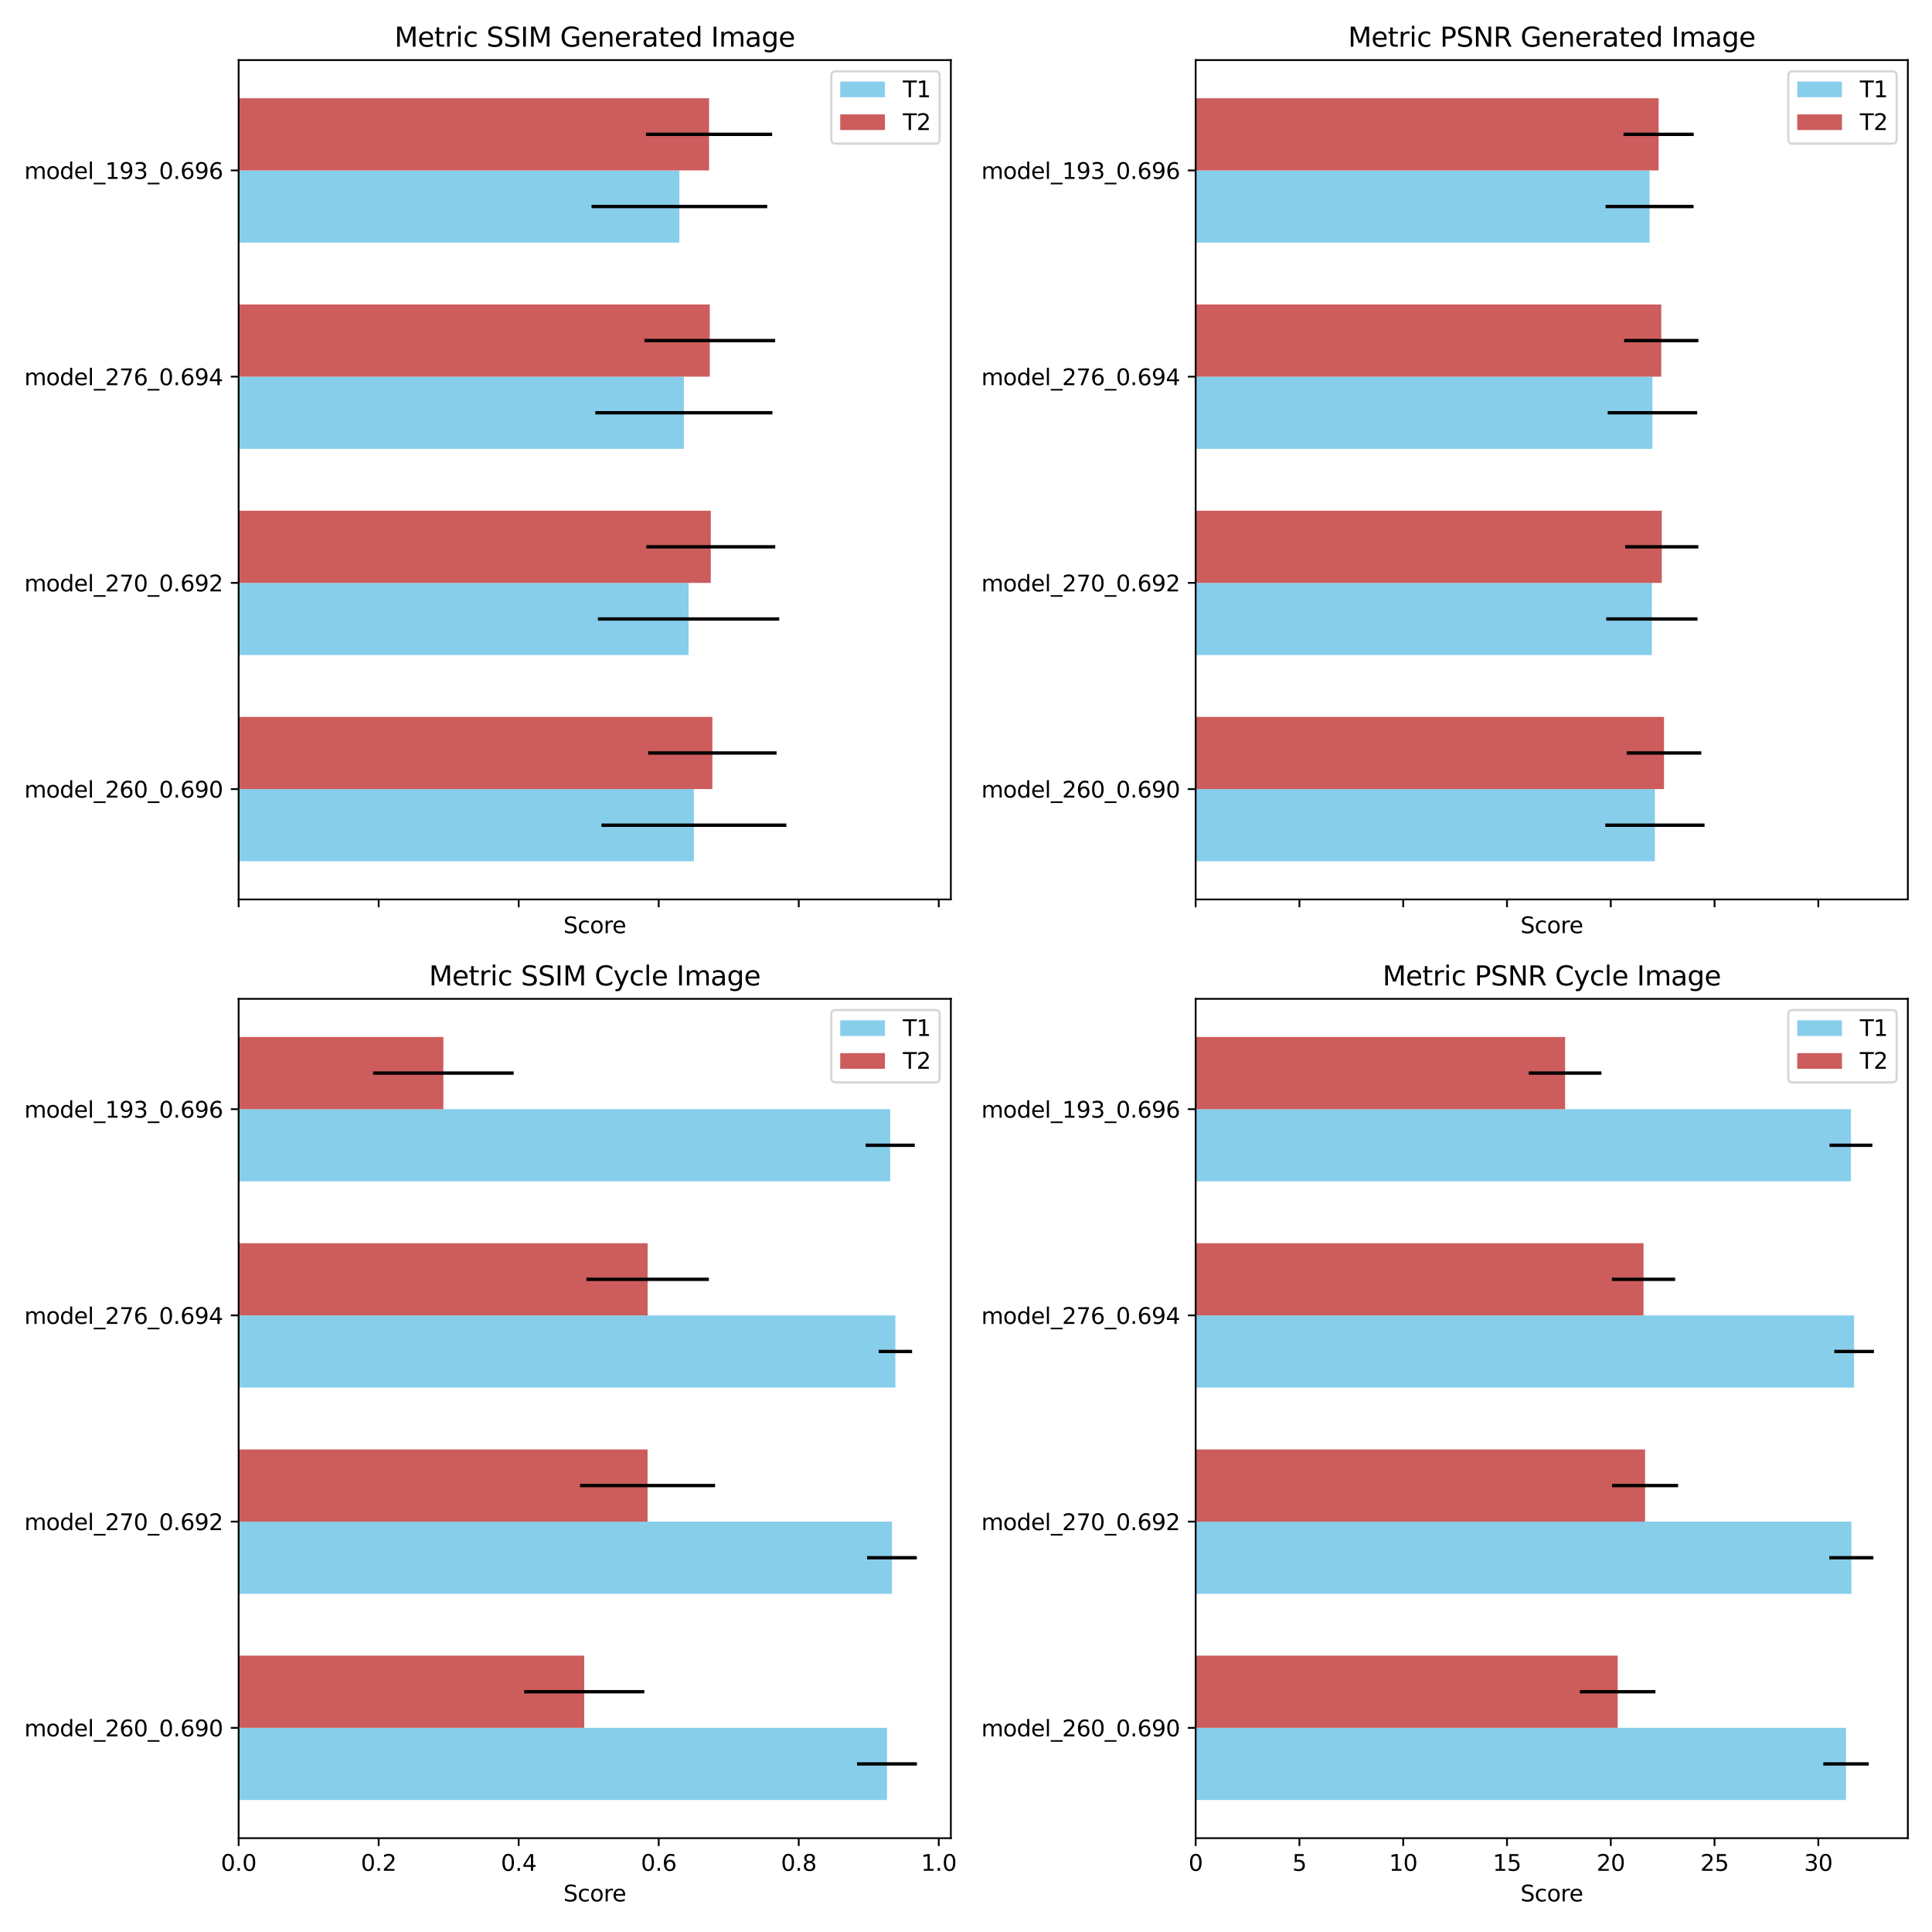 <?xml version="1.0" encoding="utf-8" standalone="no"?>
<!DOCTYPE svg PUBLIC "-//W3C//DTD SVG 1.1//EN"
  "http://www.w3.org/Graphics/SVG/1.1/DTD/svg11.dtd">
<svg xmlns:xlink="http://www.w3.org/1999/xlink" width="864pt" height="864pt" viewBox="0 0 864 864" xmlns="http://www.w3.org/2000/svg" version="1.1">
 <defs>
  <style type="text/css">*{stroke-linejoin: round; stroke-linecap: butt}</style>
 </defs>
 <g id="figure_1">
  <g id="patch_1">
   <path d="M 0 864 
L 864 864 
L 864 0 
L 0 0 
z
" style="fill: #ffffff"/>
  </g>
  <g id="axes_1">
   <g id="patch_2">
    <path d="M 106.72 402.23 
L 425.22 402.23 
L 425.22 26.88 
L 106.72 26.88 
z
" style="fill: #ffffff"/>
   </g>
   <g id="patch_3">
    <path d="M 106.72 385.169 
L 310.31 385.169 
L 310.31 352.89 
L 106.72 352.89 
z
" clip-path="url(#p2e1aaac404)" style="fill: #87ceeb"/>
   </g>
   <g id="patch_4">
    <path d="M 106.72 292.945 
L 307.933 292.945 
L 307.933 260.667 
L 106.72 260.667 
z
" clip-path="url(#p2e1aaac404)" style="fill: #87ceeb"/>
   </g>
   <g id="patch_5">
    <path d="M 106.72 200.721 
L 305.829 200.721 
L 305.829 168.443 
L 106.72 168.443 
z
" clip-path="url(#p2e1aaac404)" style="fill: #87ceeb"/>
   </g>
   <g id="patch_6">
    <path d="M 106.72 108.498 
L 303.824 108.498 
L 303.824 76.22 
L 106.72 76.22 
z
" clip-path="url(#p2e1aaac404)" style="fill: #87ceeb"/>
   </g>
   <g id="patch_7">
    <path d="M 106.72 352.89 
L 318.574 352.89 
L 318.574 320.612 
L 106.72 320.612 
z
" clip-path="url(#p2e1aaac404)" style="fill: #cd5c5c"/>
   </g>
   <g id="patch_8">
    <path d="M 106.72 260.667 
L 317.865 260.667 
L 317.865 228.389 
L 106.72 228.389 
z
" clip-path="url(#p2e1aaac404)" style="fill: #cd5c5c"/>
   </g>
   <g id="patch_9">
    <path d="M 106.72 168.443 
L 317.419 168.443 
L 317.419 136.165 
L 106.72 136.165 
z
" clip-path="url(#p2e1aaac404)" style="fill: #cd5c5c"/>
   </g>
   <g id="patch_10">
    <path d="M 106.72 76.22 
L 317.097 76.22 
L 317.097 43.941 
L 106.72 43.941 
z
" clip-path="url(#p2e1aaac404)" style="fill: #cd5c5c"/>
   </g>
   <g id="matplotlib.axis_1">
    <g id="xtick_1">
     <g id="line2d_1">
      <defs>
       <path id="md73e72d695" d="M 0 0 
L 0 3.5 
" style="stroke: #000000; stroke-width: 0.8"/>
      </defs>
      <g>
       <use xlink:href="#md73e72d695" x="106.72" y="402.23" style="stroke: #000000; stroke-width: 0.8"/>
      </g>
     </g>
    </g>
    <g id="xtick_2">
     <g id="line2d_2">
      <g>
       <use xlink:href="#md73e72d695" x="169.34" y="402.23" style="stroke: #000000; stroke-width: 0.8"/>
      </g>
     </g>
    </g>
    <g id="xtick_3">
     <g id="line2d_3">
      <g>
       <use xlink:href="#md73e72d695" x="231.96" y="402.23" style="stroke: #000000; stroke-width: 0.8"/>
      </g>
     </g>
    </g>
    <g id="xtick_4">
     <g id="line2d_4">
      <g>
       <use xlink:href="#md73e72d695" x="294.58" y="402.23" style="stroke: #000000; stroke-width: 0.8"/>
      </g>
     </g>
    </g>
    <g id="xtick_5">
     <g id="line2d_5">
      <g>
       <use xlink:href="#md73e72d695" x="357.2" y="402.23" style="stroke: #000000; stroke-width: 0.8"/>
      </g>
     </g>
    </g>
    <g id="xtick_6">
     <g id="line2d_6">
      <g>
       <use xlink:href="#md73e72d695" x="419.82" y="402.23" style="stroke: #000000; stroke-width: 0.8"/>
      </g>
     </g>
    </g>
    <g id="text_1">
     <!-- Score -->
     <g transform="translate(251.968 417.328) scale(0.1 -0.1)">
      <defs>
       <path id="DejaVuSans-53" d="M 3425 4513 
L 3425 3897 
Q 3066 4069 2747 4153 
Q 2428 4238 2131 4238 
Q 1616 4238 1336 4038 
Q 1056 3838 1056 3469 
Q 1056 3159 1242 3001 
Q 1428 2844 1947 2747 
L 2328 2669 
Q 3034 2534 3370 2195 
Q 3706 1856 3706 1288 
Q 3706 609 3251 259 
Q 2797 -91 1919 -91 
Q 1588 -91 1214 -16 
Q 841 59 441 206 
L 441 856 
Q 825 641 1194 531 
Q 1563 422 1919 422 
Q 2459 422 2753 634 
Q 3047 847 3047 1241 
Q 3047 1584 2836 1778 
Q 2625 1972 2144 2069 
L 1759 2144 
Q 1053 2284 737 2584 
Q 422 2884 422 3419 
Q 422 4038 858 4394 
Q 1294 4750 2059 4750 
Q 2388 4750 2728 4690 
Q 3069 4631 3425 4513 
z
" transform="scale(0.016)"/>
       <path id="DejaVuSans-63" d="M 3122 3366 
L 3122 2828 
Q 2878 2963 2633 3030 
Q 2388 3097 2138 3097 
Q 1578 3097 1268 2742 
Q 959 2388 959 1747 
Q 959 1106 1268 751 
Q 1578 397 2138 397 
Q 2388 397 2633 464 
Q 2878 531 3122 666 
L 3122 134 
Q 2881 22 2623 -34 
Q 2366 -91 2075 -91 
Q 1284 -91 818 406 
Q 353 903 353 1747 
Q 353 2603 823 3093 
Q 1294 3584 2113 3584 
Q 2378 3584 2631 3529 
Q 2884 3475 3122 3366 
z
" transform="scale(0.016)"/>
       <path id="DejaVuSans-6f" d="M 1959 3097 
Q 1497 3097 1228 2736 
Q 959 2375 959 1747 
Q 959 1119 1226 758 
Q 1494 397 1959 397 
Q 2419 397 2687 759 
Q 2956 1122 2956 1747 
Q 2956 2369 2687 2733 
Q 2419 3097 1959 3097 
z
M 1959 3584 
Q 2709 3584 3137 3096 
Q 3566 2609 3566 1747 
Q 3566 888 3137 398 
Q 2709 -91 1959 -91 
Q 1206 -91 779 398 
Q 353 888 353 1747 
Q 353 2609 779 3096 
Q 1206 3584 1959 3584 
z
" transform="scale(0.016)"/>
       <path id="DejaVuSans-72" d="M 2631 2963 
Q 2534 3019 2420 3045 
Q 2306 3072 2169 3072 
Q 1681 3072 1420 2755 
Q 1159 2438 1159 1844 
L 1159 0 
L 581 0 
L 581 3500 
L 1159 3500 
L 1159 2956 
Q 1341 3275 1631 3429 
Q 1922 3584 2338 3584 
Q 2397 3584 2469 3576 
Q 2541 3569 2628 3553 
L 2631 2963 
z
" transform="scale(0.016)"/>
       <path id="DejaVuSans-65" d="M 3597 1894 
L 3597 1613 
L 953 1613 
Q 991 1019 1311 708 
Q 1631 397 2203 397 
Q 2534 397 2845 478 
Q 3156 559 3463 722 
L 3463 178 
Q 3153 47 2828 -22 
Q 2503 -91 2169 -91 
Q 1331 -91 842 396 
Q 353 884 353 1716 
Q 353 2575 817 3079 
Q 1281 3584 2069 3584 
Q 2775 3584 3186 3129 
Q 3597 2675 3597 1894 
z
M 3022 2063 
Q 3016 2534 2758 2815 
Q 2500 3097 2075 3097 
Q 1594 3097 1305 2825 
Q 1016 2553 972 2059 
L 3022 2063 
z
" transform="scale(0.016)"/>
      </defs>
      <use xlink:href="#DejaVuSans-53"/>
      <use xlink:href="#DejaVuSans-63" x="63.477"/>
      <use xlink:href="#DejaVuSans-6f" x="118.457"/>
      <use xlink:href="#DejaVuSans-72" x="179.639"/>
      <use xlink:href="#DejaVuSans-65" x="218.502"/>
     </g>
    </g>
   </g>
   <g id="matplotlib.axis_2">
    <g id="ytick_1">
     <g id="line2d_7">
      <defs>
       <path id="m6a6af4f645" d="M 0 0 
L -3.5 0 
" style="stroke: #000000; stroke-width: 0.8"/>
      </defs>
      <g>
       <use xlink:href="#m6a6af4f645" x="106.72" y="352.89" style="stroke: #000000; stroke-width: 0.8"/>
      </g>
     </g>
     <g id="text_2">
      <!-- model_260_0.690 -->
      <g transform="translate(10.865 356.69) scale(0.1 -0.1)">
       <defs>
        <path id="DejaVuSans-6d" d="M 3328 2828 
Q 3544 3216 3844 3400 
Q 4144 3584 4550 3584 
Q 5097 3584 5394 3201 
Q 5691 2819 5691 2113 
L 5691 0 
L 5113 0 
L 5113 2094 
Q 5113 2597 4934 2840 
Q 4756 3084 4391 3084 
Q 3944 3084 3684 2787 
Q 3425 2491 3425 1978 
L 3425 0 
L 2847 0 
L 2847 2094 
Q 2847 2600 2669 2842 
Q 2491 3084 2119 3084 
Q 1678 3084 1418 2786 
Q 1159 2488 1159 1978 
L 1159 0 
L 581 0 
L 581 3500 
L 1159 3500 
L 1159 2956 
Q 1356 3278 1631 3431 
Q 1906 3584 2284 3584 
Q 2666 3584 2933 3390 
Q 3200 3197 3328 2828 
z
" transform="scale(0.016)"/>
        <path id="DejaVuSans-64" d="M 2906 2969 
L 2906 4863 
L 3481 4863 
L 3481 0 
L 2906 0 
L 2906 525 
Q 2725 213 2448 61 
Q 2172 -91 1784 -91 
Q 1150 -91 751 415 
Q 353 922 353 1747 
Q 353 2572 751 3078 
Q 1150 3584 1784 3584 
Q 2172 3584 2448 3432 
Q 2725 3281 2906 2969 
z
M 947 1747 
Q 947 1113 1208 752 
Q 1469 391 1925 391 
Q 2381 391 2643 752 
Q 2906 1113 2906 1747 
Q 2906 2381 2643 2742 
Q 2381 3103 1925 3103 
Q 1469 3103 1208 2742 
Q 947 2381 947 1747 
z
" transform="scale(0.016)"/>
        <path id="DejaVuSans-6c" d="M 603 4863 
L 1178 4863 
L 1178 0 
L 603 0 
L 603 4863 
z
" transform="scale(0.016)"/>
        <path id="DejaVuSans-5f" d="M 3263 -1063 
L 3263 -1509 
L -63 -1509 
L -63 -1063 
L 3263 -1063 
z
" transform="scale(0.016)"/>
        <path id="DejaVuSans-32" d="M 1228 531 
L 3431 531 
L 3431 0 
L 469 0 
L 469 531 
Q 828 903 1448 1529 
Q 2069 2156 2228 2338 
Q 2531 2678 2651 2914 
Q 2772 3150 2772 3378 
Q 2772 3750 2511 3984 
Q 2250 4219 1831 4219 
Q 1534 4219 1204 4116 
Q 875 4013 500 3803 
L 500 4441 
Q 881 4594 1212 4672 
Q 1544 4750 1819 4750 
Q 2544 4750 2975 4387 
Q 3406 4025 3406 3419 
Q 3406 3131 3298 2873 
Q 3191 2616 2906 2266 
Q 2828 2175 2409 1742 
Q 1991 1309 1228 531 
z
" transform="scale(0.016)"/>
        <path id="DejaVuSans-36" d="M 2113 2584 
Q 1688 2584 1439 2293 
Q 1191 2003 1191 1497 
Q 1191 994 1439 701 
Q 1688 409 2113 409 
Q 2538 409 2786 701 
Q 3034 994 3034 1497 
Q 3034 2003 2786 2293 
Q 2538 2584 2113 2584 
z
M 3366 4563 
L 3366 3988 
Q 3128 4100 2886 4159 
Q 2644 4219 2406 4219 
Q 1781 4219 1451 3797 
Q 1122 3375 1075 2522 
Q 1259 2794 1537 2939 
Q 1816 3084 2150 3084 
Q 2853 3084 3261 2657 
Q 3669 2231 3669 1497 
Q 3669 778 3244 343 
Q 2819 -91 2113 -91 
Q 1303 -91 875 529 
Q 447 1150 447 2328 
Q 447 3434 972 4092 
Q 1497 4750 2381 4750 
Q 2619 4750 2861 4703 
Q 3103 4656 3366 4563 
z
" transform="scale(0.016)"/>
        <path id="DejaVuSans-30" d="M 2034 4250 
Q 1547 4250 1301 3770 
Q 1056 3291 1056 2328 
Q 1056 1369 1301 889 
Q 1547 409 2034 409 
Q 2525 409 2770 889 
Q 3016 1369 3016 2328 
Q 3016 3291 2770 3770 
Q 2525 4250 2034 4250 
z
M 2034 4750 
Q 2819 4750 3233 4129 
Q 3647 3509 3647 2328 
Q 3647 1150 3233 529 
Q 2819 -91 2034 -91 
Q 1250 -91 836 529 
Q 422 1150 422 2328 
Q 422 3509 836 4129 
Q 1250 4750 2034 4750 
z
" transform="scale(0.016)"/>
        <path id="DejaVuSans-2e" d="M 684 794 
L 1344 794 
L 1344 0 
L 684 0 
L 684 794 
z
" transform="scale(0.016)"/>
        <path id="DejaVuSans-39" d="M 703 97 
L 703 672 
Q 941 559 1184 500 
Q 1428 441 1663 441 
Q 2288 441 2617 861 
Q 2947 1281 2994 2138 
Q 2813 1869 2534 1725 
Q 2256 1581 1919 1581 
Q 1219 1581 811 2004 
Q 403 2428 403 3163 
Q 403 3881 828 4315 
Q 1253 4750 1959 4750 
Q 2769 4750 3195 4129 
Q 3622 3509 3622 2328 
Q 3622 1225 3098 567 
Q 2575 -91 1691 -91 
Q 1453 -91 1209 -44 
Q 966 3 703 97 
z
M 1959 2075 
Q 2384 2075 2632 2365 
Q 2881 2656 2881 3163 
Q 2881 3666 2632 3958 
Q 2384 4250 1959 4250 
Q 1534 4250 1286 3958 
Q 1038 3666 1038 3163 
Q 1038 2656 1286 2365 
Q 1534 2075 1959 2075 
z
" transform="scale(0.016)"/>
       </defs>
       <use xlink:href="#DejaVuSans-6d"/>
       <use xlink:href="#DejaVuSans-6f" x="97.412"/>
       <use xlink:href="#DejaVuSans-64" x="158.594"/>
       <use xlink:href="#DejaVuSans-65" x="222.07"/>
       <use xlink:href="#DejaVuSans-6c" x="283.594"/>
       <use xlink:href="#DejaVuSans-5f" x="311.377"/>
       <use xlink:href="#DejaVuSans-32" x="361.377"/>
       <use xlink:href="#DejaVuSans-36" x="425"/>
       <use xlink:href="#DejaVuSans-30" x="488.623"/>
       <use xlink:href="#DejaVuSans-5f" x="552.246"/>
       <use xlink:href="#DejaVuSans-30" x="602.246"/>
       <use xlink:href="#DejaVuSans-2e" x="665.869"/>
       <use xlink:href="#DejaVuSans-36" x="697.656"/>
       <use xlink:href="#DejaVuSans-39" x="761.279"/>
       <use xlink:href="#DejaVuSans-30" x="824.902"/>
      </g>
     </g>
    </g>
    <g id="ytick_2">
     <g id="line2d_8">
      <g>
       <use xlink:href="#m6a6af4f645" x="106.72" y="260.667" style="stroke: #000000; stroke-width: 0.8"/>
      </g>
     </g>
     <g id="text_3">
      <!-- model_270_0.692 -->
      <g transform="translate(10.865 264.466) scale(0.1 -0.1)">
       <defs>
        <path id="DejaVuSans-37" d="M 525 4666 
L 3525 4666 
L 3525 4397 
L 1831 0 
L 1172 0 
L 2766 4134 
L 525 4134 
L 525 4666 
z
" transform="scale(0.016)"/>
       </defs>
       <use xlink:href="#DejaVuSans-6d"/>
       <use xlink:href="#DejaVuSans-6f" x="97.412"/>
       <use xlink:href="#DejaVuSans-64" x="158.594"/>
       <use xlink:href="#DejaVuSans-65" x="222.07"/>
       <use xlink:href="#DejaVuSans-6c" x="283.594"/>
       <use xlink:href="#DejaVuSans-5f" x="311.377"/>
       <use xlink:href="#DejaVuSans-32" x="361.377"/>
       <use xlink:href="#DejaVuSans-37" x="425"/>
       <use xlink:href="#DejaVuSans-30" x="488.623"/>
       <use xlink:href="#DejaVuSans-5f" x="552.246"/>
       <use xlink:href="#DejaVuSans-30" x="602.246"/>
       <use xlink:href="#DejaVuSans-2e" x="665.869"/>
       <use xlink:href="#DejaVuSans-36" x="697.656"/>
       <use xlink:href="#DejaVuSans-39" x="761.279"/>
       <use xlink:href="#DejaVuSans-32" x="824.902"/>
      </g>
     </g>
    </g>
    <g id="ytick_3">
     <g id="line2d_9">
      <g>
       <use xlink:href="#m6a6af4f645" x="106.72" y="168.443" style="stroke: #000000; stroke-width: 0.8"/>
      </g>
     </g>
     <g id="text_4">
      <!-- model_276_0.694 -->
      <g transform="translate(10.865 172.242) scale(0.1 -0.1)">
       <defs>
        <path id="DejaVuSans-34" d="M 2419 4116 
L 825 1625 
L 2419 1625 
L 2419 4116 
z
M 2253 4666 
L 3047 4666 
L 3047 1625 
L 3713 1625 
L 3713 1100 
L 3047 1100 
L 3047 0 
L 2419 0 
L 2419 1100 
L 313 1100 
L 313 1709 
L 2253 4666 
z
" transform="scale(0.016)"/>
       </defs>
       <use xlink:href="#DejaVuSans-6d"/>
       <use xlink:href="#DejaVuSans-6f" x="97.412"/>
       <use xlink:href="#DejaVuSans-64" x="158.594"/>
       <use xlink:href="#DejaVuSans-65" x="222.07"/>
       <use xlink:href="#DejaVuSans-6c" x="283.594"/>
       <use xlink:href="#DejaVuSans-5f" x="311.377"/>
       <use xlink:href="#DejaVuSans-32" x="361.377"/>
       <use xlink:href="#DejaVuSans-37" x="425"/>
       <use xlink:href="#DejaVuSans-36" x="488.623"/>
       <use xlink:href="#DejaVuSans-5f" x="552.246"/>
       <use xlink:href="#DejaVuSans-30" x="602.246"/>
       <use xlink:href="#DejaVuSans-2e" x="665.869"/>
       <use xlink:href="#DejaVuSans-36" x="697.656"/>
       <use xlink:href="#DejaVuSans-39" x="761.279"/>
       <use xlink:href="#DejaVuSans-34" x="824.902"/>
      </g>
     </g>
    </g>
    <g id="ytick_4">
     <g id="line2d_10">
      <g>
       <use xlink:href="#m6a6af4f645" x="106.72" y="76.22" style="stroke: #000000; stroke-width: 0.8"/>
      </g>
     </g>
     <g id="text_5">
      <!-- model_193_0.696 -->
      <g transform="translate(10.865 80.019) scale(0.1 -0.1)">
       <defs>
        <path id="DejaVuSans-31" d="M 794 531 
L 1825 531 
L 1825 4091 
L 703 3866 
L 703 4441 
L 1819 4666 
L 2450 4666 
L 2450 531 
L 3481 531 
L 3481 0 
L 794 0 
L 794 531 
z
" transform="scale(0.016)"/>
        <path id="DejaVuSans-33" d="M 2597 2516 
Q 3050 2419 3304 2112 
Q 3559 1806 3559 1356 
Q 3559 666 3084 287 
Q 2609 -91 1734 -91 
Q 1441 -91 1130 -33 
Q 819 25 488 141 
L 488 750 
Q 750 597 1062 519 
Q 1375 441 1716 441 
Q 2309 441 2620 675 
Q 2931 909 2931 1356 
Q 2931 1769 2642 2001 
Q 2353 2234 1838 2234 
L 1294 2234 
L 1294 2753 
L 1863 2753 
Q 2328 2753 2575 2939 
Q 2822 3125 2822 3475 
Q 2822 3834 2567 4026 
Q 2313 4219 1838 4219 
Q 1578 4219 1281 4162 
Q 984 4106 628 3988 
L 628 4550 
Q 988 4650 1302 4700 
Q 1616 4750 1894 4750 
Q 2613 4750 3031 4423 
Q 3450 4097 3450 3541 
Q 3450 3153 3228 2886 
Q 3006 2619 2597 2516 
z
" transform="scale(0.016)"/>
       </defs>
       <use xlink:href="#DejaVuSans-6d"/>
       <use xlink:href="#DejaVuSans-6f" x="97.412"/>
       <use xlink:href="#DejaVuSans-64" x="158.594"/>
       <use xlink:href="#DejaVuSans-65" x="222.07"/>
       <use xlink:href="#DejaVuSans-6c" x="283.594"/>
       <use xlink:href="#DejaVuSans-5f" x="311.377"/>
       <use xlink:href="#DejaVuSans-31" x="361.377"/>
       <use xlink:href="#DejaVuSans-39" x="425"/>
       <use xlink:href="#DejaVuSans-33" x="488.623"/>
       <use xlink:href="#DejaVuSans-5f" x="552.246"/>
       <use xlink:href="#DejaVuSans-30" x="602.246"/>
       <use xlink:href="#DejaVuSans-2e" x="665.869"/>
       <use xlink:href="#DejaVuSans-36" x="697.656"/>
       <use xlink:href="#DejaVuSans-39" x="761.279"/>
       <use xlink:href="#DejaVuSans-36" x="824.902"/>
      </g>
     </g>
    </g>
   </g>
   <g id="LineCollection_1">
    <path d="M 268.967 369.03 
L 351.653 369.03 
" clip-path="url(#p2e1aaac404)" style="fill: none; stroke: #000000; stroke-width: 1.5"/>
    <path d="M 267.391 276.806 
L 348.475 276.806 
" clip-path="url(#p2e1aaac404)" style="fill: none; stroke: #000000; stroke-width: 1.5"/>
    <path d="M 266.222 184.582 
L 345.436 184.582 
" clip-path="url(#p2e1aaac404)" style="fill: none; stroke: #000000; stroke-width: 1.5"/>
    <path d="M 264.547 92.359 
L 343.102 92.359 
" clip-path="url(#p2e1aaac404)" style="fill: none; stroke: #000000; stroke-width: 1.5"/>
   </g>
   <g id="LineCollection_2">
    <path d="M 289.86 336.751 
L 347.287 336.751 
" clip-path="url(#p2e1aaac404)" style="fill: none; stroke: #000000; stroke-width: 1.5"/>
    <path d="M 289.035 244.528 
L 346.695 244.528 
" clip-path="url(#p2e1aaac404)" style="fill: none; stroke: #000000; stroke-width: 1.5"/>
    <path d="M 288.184 152.304 
L 346.653 152.304 
" clip-path="url(#p2e1aaac404)" style="fill: none; stroke: #000000; stroke-width: 1.5"/>
    <path d="M 288.89 60.08 
L 345.305 60.08 
" clip-path="url(#p2e1aaac404)" style="fill: none; stroke: #000000; stroke-width: 1.5"/>
   </g>
   <g id="patch_11">
    <path d="M 106.72 402.23 
L 106.72 26.88 
" style="fill: none; stroke: #000000; stroke-width: 0.8; stroke-linejoin: miter; stroke-linecap: square"/>
   </g>
   <g id="patch_12">
    <path d="M 425.22 402.23 
L 425.22 26.88 
" style="fill: none; stroke: #000000; stroke-width: 0.8; stroke-linejoin: miter; stroke-linecap: square"/>
   </g>
   <g id="patch_13">
    <path d="M 106.72 402.23 
L 425.22 402.23 
" style="fill: none; stroke: #000000; stroke-width: 0.8; stroke-linejoin: miter; stroke-linecap: square"/>
   </g>
   <g id="patch_14">
    <path d="M 106.72 26.88 
L 425.22 26.88 
" style="fill: none; stroke: #000000; stroke-width: 0.8; stroke-linejoin: miter; stroke-linecap: square"/>
   </g>
   <g id="text_6">
    <!-- Metric SSIM Generated Image -->
    <g transform="translate(176.407 20.88) scale(0.12 -0.12)">
     <defs>
      <path id="DejaVuSans-4d" d="M 628 4666 
L 1569 4666 
L 2759 1491 
L 3956 4666 
L 4897 4666 
L 4897 0 
L 4281 0 
L 4281 4097 
L 3078 897 
L 2444 897 
L 1241 4097 
L 1241 0 
L 628 0 
L 628 4666 
z
" transform="scale(0.016)"/>
      <path id="DejaVuSans-74" d="M 1172 4494 
L 1172 3500 
L 2356 3500 
L 2356 3053 
L 1172 3053 
L 1172 1153 
Q 1172 725 1289 603 
Q 1406 481 1766 481 
L 2356 481 
L 2356 0 
L 1766 0 
Q 1100 0 847 248 
Q 594 497 594 1153 
L 594 3053 
L 172 3053 
L 172 3500 
L 594 3500 
L 594 4494 
L 1172 4494 
z
" transform="scale(0.016)"/>
      <path id="DejaVuSans-69" d="M 603 3500 
L 1178 3500 
L 1178 0 
L 603 0 
L 603 3500 
z
M 603 4863 
L 1178 4863 
L 1178 4134 
L 603 4134 
L 603 4863 
z
" transform="scale(0.016)"/>
      <path id="DejaVuSans-20" transform="scale(0.016)"/>
      <path id="DejaVuSans-49" d="M 628 4666 
L 1259 4666 
L 1259 0 
L 628 0 
L 628 4666 
z
" transform="scale(0.016)"/>
      <path id="DejaVuSans-47" d="M 3809 666 
L 3809 1919 
L 2778 1919 
L 2778 2438 
L 4434 2438 
L 4434 434 
Q 4069 175 3628 42 
Q 3188 -91 2688 -91 
Q 1594 -91 976 548 
Q 359 1188 359 2328 
Q 359 3472 976 4111 
Q 1594 4750 2688 4750 
Q 3144 4750 3555 4637 
Q 3966 4525 4313 4306 
L 4313 3634 
Q 3963 3931 3569 4081 
Q 3175 4231 2741 4231 
Q 1884 4231 1454 3753 
Q 1025 3275 1025 2328 
Q 1025 1384 1454 906 
Q 1884 428 2741 428 
Q 3075 428 3337 486 
Q 3600 544 3809 666 
z
" transform="scale(0.016)"/>
      <path id="DejaVuSans-6e" d="M 3513 2113 
L 3513 0 
L 2938 0 
L 2938 2094 
Q 2938 2591 2744 2837 
Q 2550 3084 2163 3084 
Q 1697 3084 1428 2787 
Q 1159 2491 1159 1978 
L 1159 0 
L 581 0 
L 581 3500 
L 1159 3500 
L 1159 2956 
Q 1366 3272 1645 3428 
Q 1925 3584 2291 3584 
Q 2894 3584 3203 3211 
Q 3513 2838 3513 2113 
z
" transform="scale(0.016)"/>
      <path id="DejaVuSans-61" d="M 2194 1759 
Q 1497 1759 1228 1600 
Q 959 1441 959 1056 
Q 959 750 1161 570 
Q 1363 391 1709 391 
Q 2188 391 2477 730 
Q 2766 1069 2766 1631 
L 2766 1759 
L 2194 1759 
z
M 3341 1997 
L 3341 0 
L 2766 0 
L 2766 531 
Q 2569 213 2275 61 
Q 1981 -91 1556 -91 
Q 1019 -91 701 211 
Q 384 513 384 1019 
Q 384 1609 779 1909 
Q 1175 2209 1959 2209 
L 2766 2209 
L 2766 2266 
Q 2766 2663 2505 2880 
Q 2244 3097 1772 3097 
Q 1472 3097 1187 3025 
Q 903 2953 641 2809 
L 641 3341 
Q 956 3463 1253 3523 
Q 1550 3584 1831 3584 
Q 2591 3584 2966 3190 
Q 3341 2797 3341 1997 
z
" transform="scale(0.016)"/>
      <path id="DejaVuSans-67" d="M 2906 1791 
Q 2906 2416 2648 2759 
Q 2391 3103 1925 3103 
Q 1463 3103 1205 2759 
Q 947 2416 947 1791 
Q 947 1169 1205 825 
Q 1463 481 1925 481 
Q 2391 481 2648 825 
Q 2906 1169 2906 1791 
z
M 3481 434 
Q 3481 -459 3084 -895 
Q 2688 -1331 1869 -1331 
Q 1566 -1331 1297 -1286 
Q 1028 -1241 775 -1147 
L 775 -588 
Q 1028 -725 1275 -790 
Q 1522 -856 1778 -856 
Q 2344 -856 2625 -561 
Q 2906 -266 2906 331 
L 2906 616 
Q 2728 306 2450 153 
Q 2172 0 1784 0 
Q 1141 0 747 490 
Q 353 981 353 1791 
Q 353 2603 747 3093 
Q 1141 3584 1784 3584 
Q 2172 3584 2450 3431 
Q 2728 3278 2906 2969 
L 2906 3500 
L 3481 3500 
L 3481 434 
z
" transform="scale(0.016)"/>
     </defs>
     <use xlink:href="#DejaVuSans-4d"/>
     <use xlink:href="#DejaVuSans-65" x="86.279"/>
     <use xlink:href="#DejaVuSans-74" x="147.803"/>
     <use xlink:href="#DejaVuSans-72" x="187.012"/>
     <use xlink:href="#DejaVuSans-69" x="228.125"/>
     <use xlink:href="#DejaVuSans-63" x="255.908"/>
     <use xlink:href="#DejaVuSans-20" x="310.889"/>
     <use xlink:href="#DejaVuSans-53" x="342.676"/>
     <use xlink:href="#DejaVuSans-53" x="406.152"/>
     <use xlink:href="#DejaVuSans-49" x="469.629"/>
     <use xlink:href="#DejaVuSans-4d" x="499.121"/>
     <use xlink:href="#DejaVuSans-20" x="585.4"/>
     <use xlink:href="#DejaVuSans-47" x="617.188"/>
     <use xlink:href="#DejaVuSans-65" x="694.678"/>
     <use xlink:href="#DejaVuSans-6e" x="756.201"/>
     <use xlink:href="#DejaVuSans-65" x="819.58"/>
     <use xlink:href="#DejaVuSans-72" x="881.104"/>
     <use xlink:href="#DejaVuSans-61" x="922.217"/>
     <use xlink:href="#DejaVuSans-74" x="983.496"/>
     <use xlink:href="#DejaVuSans-65" x="1022.705"/>
     <use xlink:href="#DejaVuSans-64" x="1084.229"/>
     <use xlink:href="#DejaVuSans-20" x="1147.705"/>
     <use xlink:href="#DejaVuSans-49" x="1179.492"/>
     <use xlink:href="#DejaVuSans-6d" x="1208.984"/>
     <use xlink:href="#DejaVuSans-61" x="1306.396"/>
     <use xlink:href="#DejaVuSans-67" x="1367.676"/>
     <use xlink:href="#DejaVuSans-65" x="1431.152"/>
    </g>
   </g>
   <g id="legend_1">
    <g id="patch_15">
     <path d="M 373.75 64.236 
L 418.22 64.236 
Q 420.22 64.236 420.22 62.236 
L 420.22 33.88 
Q 420.22 31.88 418.22 31.88 
L 373.75 31.88 
Q 371.75 31.88 371.75 33.88 
L 371.75 62.236 
Q 371.75 64.236 373.75 64.236 
z
" style="fill: #ffffff; opacity: 0.8; stroke: #cccccc; stroke-linejoin: miter"/>
    </g>
    <g id="patch_16">
     <path d="M 375.75 43.478 
L 395.75 43.478 
L 395.75 36.478 
L 375.75 36.478 
z
" style="fill: #87ceeb"/>
    </g>
    <g id="text_7">
     <!-- T1 -->
     <g transform="translate(403.75 43.478) scale(0.1 -0.1)">
      <defs>
       <path id="DejaVuSans-54" d="M -19 4666 
L 3928 4666 
L 3928 4134 
L 2272 4134 
L 2272 0 
L 1638 0 
L 1638 4134 
L -19 4134 
L -19 4666 
z
" transform="scale(0.016)"/>
      </defs>
      <use xlink:href="#DejaVuSans-54"/>
      <use xlink:href="#DejaVuSans-31" x="61.084"/>
     </g>
    </g>
    <g id="patch_17">
     <path d="M 375.75 58.157 
L 395.75 58.157 
L 395.75 51.157 
L 375.75 51.157 
z
" style="fill: #cd5c5c"/>
    </g>
    <g id="text_8">
     <!-- T2 -->
     <g transform="translate(403.75 58.157) scale(0.1 -0.1)">
      <use xlink:href="#DejaVuSans-54"/>
      <use xlink:href="#DejaVuSans-32" x="61.084"/>
     </g>
    </g>
   </g>
  </g>
  <g id="axes_2">
   <g id="patch_18">
    <path d="M 534.7 402.23 
L 853.2 402.23 
L 853.2 26.88 
L 534.7 26.88 
z
" style="fill: #ffffff"/>
   </g>
   <g id="patch_19">
    <path d="M 534.7 385.169 
L 740.083 385.169 
L 740.083 352.89 
L 534.7 352.89 
z
" clip-path="url(#p7d42f9cafd)" style="fill: #87ceeb"/>
   </g>
   <g id="patch_20">
    <path d="M 534.7 292.945 
L 738.716 292.945 
L 738.716 260.667 
L 534.7 260.667 
z
" clip-path="url(#p7d42f9cafd)" style="fill: #87ceeb"/>
   </g>
   <g id="patch_21">
    <path d="M 534.7 200.721 
L 738.984 200.721 
L 738.984 168.443 
L 534.7 168.443 
z
" clip-path="url(#p7d42f9cafd)" style="fill: #87ceeb"/>
   </g>
   <g id="patch_22">
    <path d="M 534.7 108.498 
L 737.707 108.498 
L 737.707 76.22 
L 534.7 76.22 
z
" clip-path="url(#p7d42f9cafd)" style="fill: #87ceeb"/>
   </g>
   <g id="patch_23">
    <path d="M 534.7 352.89 
L 744.154 352.89 
L 744.154 320.612 
L 534.7 320.612 
z
" clip-path="url(#p7d42f9cafd)" style="fill: #cd5c5c"/>
   </g>
   <g id="patch_24">
    <path d="M 534.7 260.667 
L 743.157 260.667 
L 743.157 228.389 
L 534.7 228.389 
z
" clip-path="url(#p7d42f9cafd)" style="fill: #cd5c5c"/>
   </g>
   <g id="patch_25">
    <path d="M 534.7 168.443 
L 742.922 168.443 
L 742.922 136.165 
L 534.7 136.165 
z
" clip-path="url(#p7d42f9cafd)" style="fill: #cd5c5c"/>
   </g>
   <g id="patch_26">
    <path d="M 534.7 76.22 
L 741.745 76.22 
L 741.745 43.941 
L 534.7 43.941 
z
" clip-path="url(#p7d42f9cafd)" style="fill: #cd5c5c"/>
   </g>
   <g id="matplotlib.axis_3">
    <g id="xtick_7">
     <g id="line2d_11">
      <g>
       <use xlink:href="#md73e72d695" x="534.7" y="402.23" style="stroke: #000000; stroke-width: 0.8"/>
      </g>
     </g>
    </g>
    <g id="xtick_8">
     <g id="line2d_12">
      <g>
       <use xlink:href="#md73e72d695" x="581.11" y="402.23" style="stroke: #000000; stroke-width: 0.8"/>
      </g>
     </g>
    </g>
    <g id="xtick_9">
     <g id="line2d_13">
      <g>
       <use xlink:href="#md73e72d695" x="627.52" y="402.23" style="stroke: #000000; stroke-width: 0.8"/>
      </g>
     </g>
    </g>
    <g id="xtick_10">
     <g id="line2d_14">
      <g>
       <use xlink:href="#md73e72d695" x="673.93" y="402.23" style="stroke: #000000; stroke-width: 0.8"/>
      </g>
     </g>
    </g>
    <g id="xtick_11">
     <g id="line2d_15">
      <g>
       <use xlink:href="#md73e72d695" x="720.34" y="402.23" style="stroke: #000000; stroke-width: 0.8"/>
      </g>
     </g>
    </g>
    <g id="xtick_12">
     <g id="line2d_16">
      <g>
       <use xlink:href="#md73e72d695" x="766.75" y="402.23" style="stroke: #000000; stroke-width: 0.8"/>
      </g>
     </g>
    </g>
    <g id="xtick_13">
     <g id="line2d_17">
      <g>
       <use xlink:href="#md73e72d695" x="813.16" y="402.23" style="stroke: #000000; stroke-width: 0.8"/>
      </g>
     </g>
    </g>
    <g id="text_9">
     <!-- Score -->
     <g transform="translate(679.948 417.328) scale(0.1 -0.1)">
      <use xlink:href="#DejaVuSans-53"/>
      <use xlink:href="#DejaVuSans-63" x="63.477"/>
      <use xlink:href="#DejaVuSans-6f" x="118.457"/>
      <use xlink:href="#DejaVuSans-72" x="179.639"/>
      <use xlink:href="#DejaVuSans-65" x="218.502"/>
     </g>
    </g>
   </g>
   <g id="matplotlib.axis_4">
    <g id="ytick_5">
     <g id="line2d_18">
      <g>
       <use xlink:href="#m6a6af4f645" x="534.7" y="352.89" style="stroke: #000000; stroke-width: 0.8"/>
      </g>
     </g>
     <g id="text_10">
      <!-- model_260_0.690 -->
      <g transform="translate(438.845 356.69) scale(0.1 -0.1)">
       <use xlink:href="#DejaVuSans-6d"/>
       <use xlink:href="#DejaVuSans-6f" x="97.412"/>
       <use xlink:href="#DejaVuSans-64" x="158.594"/>
       <use xlink:href="#DejaVuSans-65" x="222.07"/>
       <use xlink:href="#DejaVuSans-6c" x="283.594"/>
       <use xlink:href="#DejaVuSans-5f" x="311.377"/>
       <use xlink:href="#DejaVuSans-32" x="361.377"/>
       <use xlink:href="#DejaVuSans-36" x="425"/>
       <use xlink:href="#DejaVuSans-30" x="488.623"/>
       <use xlink:href="#DejaVuSans-5f" x="552.246"/>
       <use xlink:href="#DejaVuSans-30" x="602.246"/>
       <use xlink:href="#DejaVuSans-2e" x="665.869"/>
       <use xlink:href="#DejaVuSans-36" x="697.656"/>
       <use xlink:href="#DejaVuSans-39" x="761.279"/>
       <use xlink:href="#DejaVuSans-30" x="824.902"/>
      </g>
     </g>
    </g>
    <g id="ytick_6">
     <g id="line2d_19">
      <g>
       <use xlink:href="#m6a6af4f645" x="534.7" y="260.667" style="stroke: #000000; stroke-width: 0.8"/>
      </g>
     </g>
     <g id="text_11">
      <!-- model_270_0.692 -->
      <g transform="translate(438.845 264.466) scale(0.1 -0.1)">
       <use xlink:href="#DejaVuSans-6d"/>
       <use xlink:href="#DejaVuSans-6f" x="97.412"/>
       <use xlink:href="#DejaVuSans-64" x="158.594"/>
       <use xlink:href="#DejaVuSans-65" x="222.07"/>
       <use xlink:href="#DejaVuSans-6c" x="283.594"/>
       <use xlink:href="#DejaVuSans-5f" x="311.377"/>
       <use xlink:href="#DejaVuSans-32" x="361.377"/>
       <use xlink:href="#DejaVuSans-37" x="425"/>
       <use xlink:href="#DejaVuSans-30" x="488.623"/>
       <use xlink:href="#DejaVuSans-5f" x="552.246"/>
       <use xlink:href="#DejaVuSans-30" x="602.246"/>
       <use xlink:href="#DejaVuSans-2e" x="665.869"/>
       <use xlink:href="#DejaVuSans-36" x="697.656"/>
       <use xlink:href="#DejaVuSans-39" x="761.279"/>
       <use xlink:href="#DejaVuSans-32" x="824.902"/>
      </g>
     </g>
    </g>
    <g id="ytick_7">
     <g id="line2d_20">
      <g>
       <use xlink:href="#m6a6af4f645" x="534.7" y="168.443" style="stroke: #000000; stroke-width: 0.8"/>
      </g>
     </g>
     <g id="text_12">
      <!-- model_276_0.694 -->
      <g transform="translate(438.845 172.242) scale(0.1 -0.1)">
       <use xlink:href="#DejaVuSans-6d"/>
       <use xlink:href="#DejaVuSans-6f" x="97.412"/>
       <use xlink:href="#DejaVuSans-64" x="158.594"/>
       <use xlink:href="#DejaVuSans-65" x="222.07"/>
       <use xlink:href="#DejaVuSans-6c" x="283.594"/>
       <use xlink:href="#DejaVuSans-5f" x="311.377"/>
       <use xlink:href="#DejaVuSans-32" x="361.377"/>
       <use xlink:href="#DejaVuSans-37" x="425"/>
       <use xlink:href="#DejaVuSans-36" x="488.623"/>
       <use xlink:href="#DejaVuSans-5f" x="552.246"/>
       <use xlink:href="#DejaVuSans-30" x="602.246"/>
       <use xlink:href="#DejaVuSans-2e" x="665.869"/>
       <use xlink:href="#DejaVuSans-36" x="697.656"/>
       <use xlink:href="#DejaVuSans-39" x="761.279"/>
       <use xlink:href="#DejaVuSans-34" x="824.902"/>
      </g>
     </g>
    </g>
    <g id="ytick_8">
     <g id="line2d_21">
      <g>
       <use xlink:href="#m6a6af4f645" x="534.7" y="76.22" style="stroke: #000000; stroke-width: 0.8"/>
      </g>
     </g>
     <g id="text_13">
      <!-- model_193_0.696 -->
      <g transform="translate(438.845 80.019) scale(0.1 -0.1)">
       <use xlink:href="#DejaVuSans-6d"/>
       <use xlink:href="#DejaVuSans-6f" x="97.412"/>
       <use xlink:href="#DejaVuSans-64" x="158.594"/>
       <use xlink:href="#DejaVuSans-65" x="222.07"/>
       <use xlink:href="#DejaVuSans-6c" x="283.594"/>
       <use xlink:href="#DejaVuSans-5f" x="311.377"/>
       <use xlink:href="#DejaVuSans-31" x="361.377"/>
       <use xlink:href="#DejaVuSans-39" x="425"/>
       <use xlink:href="#DejaVuSans-33" x="488.623"/>
       <use xlink:href="#DejaVuSans-5f" x="552.246"/>
       <use xlink:href="#DejaVuSans-30" x="602.246"/>
       <use xlink:href="#DejaVuSans-2e" x="665.869"/>
       <use xlink:href="#DejaVuSans-36" x="697.656"/>
       <use xlink:href="#DejaVuSans-39" x="761.279"/>
       <use xlink:href="#DejaVuSans-36" x="824.902"/>
      </g>
     </g>
    </g>
   </g>
   <g id="LineCollection_3">
    <path d="M 717.884 369.03 
L 762.281 369.03 
" clip-path="url(#p7d42f9cafd)" style="fill: none; stroke: #000000; stroke-width: 1.5"/>
    <path d="M 718.301 276.806 
L 759.13 276.806 
" clip-path="url(#p7d42f9cafd)" style="fill: none; stroke: #000000; stroke-width: 1.5"/>
    <path d="M 718.965 184.582 
L 759.002 184.582 
" clip-path="url(#p7d42f9cafd)" style="fill: none; stroke: #000000; stroke-width: 1.5"/>
    <path d="M 718.021 92.359 
L 757.393 92.359 
" clip-path="url(#p7d42f9cafd)" style="fill: none; stroke: #000000; stroke-width: 1.5"/>
   </g>
   <g id="LineCollection_4">
    <path d="M 727.484 336.751 
L 760.825 336.751 
" clip-path="url(#p7d42f9cafd)" style="fill: none; stroke: #000000; stroke-width: 1.5"/>
    <path d="M 726.803 244.528 
L 759.51 244.528 
" clip-path="url(#p7d42f9cafd)" style="fill: none; stroke: #000000; stroke-width: 1.5"/>
    <path d="M 726.32 152.304 
L 759.523 152.304 
" clip-path="url(#p7d42f9cafd)" style="fill: none; stroke: #000000; stroke-width: 1.5"/>
    <path d="M 726.054 60.08 
L 757.436 60.08 
" clip-path="url(#p7d42f9cafd)" style="fill: none; stroke: #000000; stroke-width: 1.5"/>
   </g>
   <g id="patch_27">
    <path d="M 534.7 402.23 
L 534.7 26.88 
" style="fill: none; stroke: #000000; stroke-width: 0.8; stroke-linejoin: miter; stroke-linecap: square"/>
   </g>
   <g id="patch_28">
    <path d="M 853.2 402.23 
L 853.2 26.88 
" style="fill: none; stroke: #000000; stroke-width: 0.8; stroke-linejoin: miter; stroke-linecap: square"/>
   </g>
   <g id="patch_29">
    <path d="M 534.7 402.23 
L 853.2 402.23 
" style="fill: none; stroke: #000000; stroke-width: 0.8; stroke-linejoin: miter; stroke-linecap: square"/>
   </g>
   <g id="patch_30">
    <path d="M 534.7 26.88 
L 853.2 26.88 
" style="fill: none; stroke: #000000; stroke-width: 0.8; stroke-linejoin: miter; stroke-linecap: square"/>
   </g>
   <g id="text_14">
    <!-- Metric PSNR Generated Image -->
    <g transform="translate(602.867 20.88) scale(0.12 -0.12)">
     <defs>
      <path id="DejaVuSans-50" d="M 1259 4147 
L 1259 2394 
L 2053 2394 
Q 2494 2394 2734 2622 
Q 2975 2850 2975 3272 
Q 2975 3691 2734 3919 
Q 2494 4147 2053 4147 
L 1259 4147 
z
M 628 4666 
L 2053 4666 
Q 2838 4666 3239 4311 
Q 3641 3956 3641 3272 
Q 3641 2581 3239 2228 
Q 2838 1875 2053 1875 
L 1259 1875 
L 1259 0 
L 628 0 
L 628 4666 
z
" transform="scale(0.016)"/>
      <path id="DejaVuSans-4e" d="M 628 4666 
L 1478 4666 
L 3547 763 
L 3547 4666 
L 4159 4666 
L 4159 0 
L 3309 0 
L 1241 3903 
L 1241 0 
L 628 0 
L 628 4666 
z
" transform="scale(0.016)"/>
      <path id="DejaVuSans-52" d="M 2841 2188 
Q 3044 2119 3236 1894 
Q 3428 1669 3622 1275 
L 4263 0 
L 3584 0 
L 2988 1197 
Q 2756 1666 2539 1819 
Q 2322 1972 1947 1972 
L 1259 1972 
L 1259 0 
L 628 0 
L 628 4666 
L 2053 4666 
Q 2853 4666 3247 4331 
Q 3641 3997 3641 3322 
Q 3641 2881 3436 2590 
Q 3231 2300 2841 2188 
z
M 1259 4147 
L 1259 2491 
L 2053 2491 
Q 2509 2491 2742 2702 
Q 2975 2913 2975 3322 
Q 2975 3731 2742 3939 
Q 2509 4147 2053 4147 
L 1259 4147 
z
" transform="scale(0.016)"/>
     </defs>
     <use xlink:href="#DejaVuSans-4d"/>
     <use xlink:href="#DejaVuSans-65" x="86.279"/>
     <use xlink:href="#DejaVuSans-74" x="147.803"/>
     <use xlink:href="#DejaVuSans-72" x="187.012"/>
     <use xlink:href="#DejaVuSans-69" x="228.125"/>
     <use xlink:href="#DejaVuSans-63" x="255.908"/>
     <use xlink:href="#DejaVuSans-20" x="310.889"/>
     <use xlink:href="#DejaVuSans-50" x="342.676"/>
     <use xlink:href="#DejaVuSans-53" x="402.979"/>
     <use xlink:href="#DejaVuSans-4e" x="466.455"/>
     <use xlink:href="#DejaVuSans-52" x="541.26"/>
     <use xlink:href="#DejaVuSans-20" x="610.742"/>
     <use xlink:href="#DejaVuSans-47" x="642.529"/>
     <use xlink:href="#DejaVuSans-65" x="720.02"/>
     <use xlink:href="#DejaVuSans-6e" x="781.543"/>
     <use xlink:href="#DejaVuSans-65" x="844.922"/>
     <use xlink:href="#DejaVuSans-72" x="906.445"/>
     <use xlink:href="#DejaVuSans-61" x="947.559"/>
     <use xlink:href="#DejaVuSans-74" x="1008.838"/>
     <use xlink:href="#DejaVuSans-65" x="1048.047"/>
     <use xlink:href="#DejaVuSans-64" x="1109.57"/>
     <use xlink:href="#DejaVuSans-20" x="1173.047"/>
     <use xlink:href="#DejaVuSans-49" x="1204.834"/>
     <use xlink:href="#DejaVuSans-6d" x="1234.326"/>
     <use xlink:href="#DejaVuSans-61" x="1331.738"/>
     <use xlink:href="#DejaVuSans-67" x="1393.018"/>
     <use xlink:href="#DejaVuSans-65" x="1456.494"/>
    </g>
   </g>
   <g id="legend_2">
    <g id="patch_31">
     <path d="M 801.73 64.236 
L 846.2 64.236 
Q 848.2 64.236 848.2 62.236 
L 848.2 33.88 
Q 848.2 31.88 846.2 31.88 
L 801.73 31.88 
Q 799.73 31.88 799.73 33.88 
L 799.73 62.236 
Q 799.73 64.236 801.73 64.236 
z
" style="fill: #ffffff; opacity: 0.8; stroke: #cccccc; stroke-linejoin: miter"/>
    </g>
    <g id="patch_32">
     <path d="M 803.73 43.478 
L 823.73 43.478 
L 823.73 36.478 
L 803.73 36.478 
z
" style="fill: #87ceeb"/>
    </g>
    <g id="text_15">
     <!-- T1 -->
     <g transform="translate(831.73 43.478) scale(0.1 -0.1)">
      <use xlink:href="#DejaVuSans-54"/>
      <use xlink:href="#DejaVuSans-31" x="61.084"/>
     </g>
    </g>
    <g id="patch_33">
     <path d="M 803.73 58.157 
L 823.73 58.157 
L 823.73 51.157 
L 803.73 51.157 
z
" style="fill: #cd5c5c"/>
    </g>
    <g id="text_16">
     <!-- T2 -->
     <g transform="translate(831.73 58.157) scale(0.1 -0.1)">
      <use xlink:href="#DejaVuSans-54"/>
      <use xlink:href="#DejaVuSans-32" x="61.084"/>
     </g>
    </g>
   </g>
  </g>
  <g id="axes_3">
   <g id="patch_34">
    <path d="M 106.72 822.04 
L 425.22 822.04 
L 425.22 446.69 
L 106.72 446.69 
z
" style="fill: #ffffff"/>
   </g>
   <g id="patch_35">
    <path d="M 106.72 804.979 
L 396.67 804.979 
L 396.67 772.7 
L 106.72 772.7 
z
" clip-path="url(#pab040ecc3b)" style="fill: #87ceeb"/>
   </g>
   <g id="patch_36">
    <path d="M 106.72 712.755 
L 398.895 712.755 
L 398.895 680.477 
L 106.72 680.477 
z
" clip-path="url(#pab040ecc3b)" style="fill: #87ceeb"/>
   </g>
   <g id="patch_37">
    <path d="M 106.72 620.531 
L 400.413 620.531 
L 400.413 588.253 
L 106.72 588.253 
z
" clip-path="url(#pab040ecc3b)" style="fill: #87ceeb"/>
   </g>
   <g id="patch_38">
    <path d="M 106.72 528.308 
L 398.098 528.308 
L 398.098 496.03 
L 106.72 496.03 
z
" clip-path="url(#pab040ecc3b)" style="fill: #87ceeb"/>
   </g>
   <g id="patch_39">
    <path d="M 106.72 772.7 
L 261.276 772.7 
L 261.276 740.422 
L 106.72 740.422 
z
" clip-path="url(#pab040ecc3b)" style="fill: #cd5c5c"/>
   </g>
   <g id="patch_40">
    <path d="M 106.72 680.477 
L 289.589 680.477 
L 289.589 648.199 
L 106.72 648.199 
z
" clip-path="url(#pab040ecc3b)" style="fill: #cd5c5c"/>
   </g>
   <g id="patch_41">
    <path d="M 106.72 588.253 
L 289.623 588.253 
L 289.623 555.975 
L 106.72 555.975 
z
" clip-path="url(#pab040ecc3b)" style="fill: #cd5c5c"/>
   </g>
   <g id="patch_42">
    <path d="M 106.72 496.03 
L 198.277 496.03 
L 198.277 463.751 
L 106.72 463.751 
z
" clip-path="url(#pab040ecc3b)" style="fill: #cd5c5c"/>
   </g>
   <g id="matplotlib.axis_5">
    <g id="xtick_14">
     <g id="line2d_22">
      <g>
       <use xlink:href="#md73e72d695" x="106.72" y="822.04" style="stroke: #000000; stroke-width: 0.8"/>
      </g>
     </g>
     <g id="text_17">
      <!-- 0.0 -->
      <g transform="translate(98.768 836.638) scale(0.1 -0.1)">
       <use xlink:href="#DejaVuSans-30"/>
       <use xlink:href="#DejaVuSans-2e" x="63.623"/>
       <use xlink:href="#DejaVuSans-30" x="95.41"/>
      </g>
     </g>
    </g>
    <g id="xtick_15">
     <g id="line2d_23">
      <g>
       <use xlink:href="#md73e72d695" x="169.34" y="822.04" style="stroke: #000000; stroke-width: 0.8"/>
      </g>
     </g>
     <g id="text_18">
      <!-- 0.2 -->
      <g transform="translate(161.388 836.638) scale(0.1 -0.1)">
       <use xlink:href="#DejaVuSans-30"/>
       <use xlink:href="#DejaVuSans-2e" x="63.623"/>
       <use xlink:href="#DejaVuSans-32" x="95.41"/>
      </g>
     </g>
    </g>
    <g id="xtick_16">
     <g id="line2d_24">
      <g>
       <use xlink:href="#md73e72d695" x="231.96" y="822.04" style="stroke: #000000; stroke-width: 0.8"/>
      </g>
     </g>
     <g id="text_19">
      <!-- 0.4 -->
      <g transform="translate(224.009 836.638) scale(0.1 -0.1)">
       <use xlink:href="#DejaVuSans-30"/>
       <use xlink:href="#DejaVuSans-2e" x="63.623"/>
       <use xlink:href="#DejaVuSans-34" x="95.41"/>
      </g>
     </g>
    </g>
    <g id="xtick_17">
     <g id="line2d_25">
      <g>
       <use xlink:href="#md73e72d695" x="294.58" y="822.04" style="stroke: #000000; stroke-width: 0.8"/>
      </g>
     </g>
     <g id="text_20">
      <!-- 0.6 -->
      <g transform="translate(286.629 836.638) scale(0.1 -0.1)">
       <use xlink:href="#DejaVuSans-30"/>
       <use xlink:href="#DejaVuSans-2e" x="63.623"/>
       <use xlink:href="#DejaVuSans-36" x="95.41"/>
      </g>
     </g>
    </g>
    <g id="xtick_18">
     <g id="line2d_26">
      <g>
       <use xlink:href="#md73e72d695" x="357.2" y="822.04" style="stroke: #000000; stroke-width: 0.8"/>
      </g>
     </g>
     <g id="text_21">
      <!-- 0.8 -->
      <g transform="translate(349.249 836.638) scale(0.1 -0.1)">
       <defs>
        <path id="DejaVuSans-38" d="M 2034 2216 
Q 1584 2216 1326 1975 
Q 1069 1734 1069 1313 
Q 1069 891 1326 650 
Q 1584 409 2034 409 
Q 2484 409 2743 651 
Q 3003 894 3003 1313 
Q 3003 1734 2745 1975 
Q 2488 2216 2034 2216 
z
M 1403 2484 
Q 997 2584 770 2862 
Q 544 3141 544 3541 
Q 544 4100 942 4425 
Q 1341 4750 2034 4750 
Q 2731 4750 3128 4425 
Q 3525 4100 3525 3541 
Q 3525 3141 3298 2862 
Q 3072 2584 2669 2484 
Q 3125 2378 3379 2068 
Q 3634 1759 3634 1313 
Q 3634 634 3220 271 
Q 2806 -91 2034 -91 
Q 1263 -91 848 271 
Q 434 634 434 1313 
Q 434 1759 690 2068 
Q 947 2378 1403 2484 
z
M 1172 3481 
Q 1172 3119 1398 2916 
Q 1625 2713 2034 2713 
Q 2441 2713 2670 2916 
Q 2900 3119 2900 3481 
Q 2900 3844 2670 4047 
Q 2441 4250 2034 4250 
Q 1625 4250 1398 4047 
Q 1172 3844 1172 3481 
z
" transform="scale(0.016)"/>
       </defs>
       <use xlink:href="#DejaVuSans-30"/>
       <use xlink:href="#DejaVuSans-2e" x="63.623"/>
       <use xlink:href="#DejaVuSans-38" x="95.41"/>
      </g>
     </g>
    </g>
    <g id="xtick_19">
     <g id="line2d_27">
      <g>
       <use xlink:href="#md73e72d695" x="419.82" y="822.04" style="stroke: #000000; stroke-width: 0.8"/>
      </g>
     </g>
     <g id="text_22">
      <!-- 1.0 -->
      <g transform="translate(411.869 836.638) scale(0.1 -0.1)">
       <use xlink:href="#DejaVuSans-31"/>
       <use xlink:href="#DejaVuSans-2e" x="63.623"/>
       <use xlink:href="#DejaVuSans-30" x="95.41"/>
      </g>
     </g>
    </g>
    <g id="text_23">
     <!-- Score -->
     <g transform="translate(251.968 850.317) scale(0.1 -0.1)">
      <use xlink:href="#DejaVuSans-53"/>
      <use xlink:href="#DejaVuSans-63" x="63.477"/>
      <use xlink:href="#DejaVuSans-6f" x="118.457"/>
      <use xlink:href="#DejaVuSans-72" x="179.639"/>
      <use xlink:href="#DejaVuSans-65" x="218.502"/>
     </g>
    </g>
   </g>
   <g id="matplotlib.axis_6">
    <g id="ytick_9">
     <g id="line2d_28">
      <g>
       <use xlink:href="#m6a6af4f645" x="106.72" y="772.7" style="stroke: #000000; stroke-width: 0.8"/>
      </g>
     </g>
     <g id="text_24">
      <!-- model_260_0.690 -->
      <g transform="translate(10.865 776.5) scale(0.1 -0.1)">
       <use xlink:href="#DejaVuSans-6d"/>
       <use xlink:href="#DejaVuSans-6f" x="97.412"/>
       <use xlink:href="#DejaVuSans-64" x="158.594"/>
       <use xlink:href="#DejaVuSans-65" x="222.07"/>
       <use xlink:href="#DejaVuSans-6c" x="283.594"/>
       <use xlink:href="#DejaVuSans-5f" x="311.377"/>
       <use xlink:href="#DejaVuSans-32" x="361.377"/>
       <use xlink:href="#DejaVuSans-36" x="425"/>
       <use xlink:href="#DejaVuSans-30" x="488.623"/>
       <use xlink:href="#DejaVuSans-5f" x="552.246"/>
       <use xlink:href="#DejaVuSans-30" x="602.246"/>
       <use xlink:href="#DejaVuSans-2e" x="665.869"/>
       <use xlink:href="#DejaVuSans-36" x="697.656"/>
       <use xlink:href="#DejaVuSans-39" x="761.279"/>
       <use xlink:href="#DejaVuSans-30" x="824.902"/>
      </g>
     </g>
    </g>
    <g id="ytick_10">
     <g id="line2d_29">
      <g>
       <use xlink:href="#m6a6af4f645" x="106.72" y="680.477" style="stroke: #000000; stroke-width: 0.8"/>
      </g>
     </g>
     <g id="text_25">
      <!-- model_270_0.692 -->
      <g transform="translate(10.865 684.276) scale(0.1 -0.1)">
       <use xlink:href="#DejaVuSans-6d"/>
       <use xlink:href="#DejaVuSans-6f" x="97.412"/>
       <use xlink:href="#DejaVuSans-64" x="158.594"/>
       <use xlink:href="#DejaVuSans-65" x="222.07"/>
       <use xlink:href="#DejaVuSans-6c" x="283.594"/>
       <use xlink:href="#DejaVuSans-5f" x="311.377"/>
       <use xlink:href="#DejaVuSans-32" x="361.377"/>
       <use xlink:href="#DejaVuSans-37" x="425"/>
       <use xlink:href="#DejaVuSans-30" x="488.623"/>
       <use xlink:href="#DejaVuSans-5f" x="552.246"/>
       <use xlink:href="#DejaVuSans-30" x="602.246"/>
       <use xlink:href="#DejaVuSans-2e" x="665.869"/>
       <use xlink:href="#DejaVuSans-36" x="697.656"/>
       <use xlink:href="#DejaVuSans-39" x="761.279"/>
       <use xlink:href="#DejaVuSans-32" x="824.902"/>
      </g>
     </g>
    </g>
    <g id="ytick_11">
     <g id="line2d_30">
      <g>
       <use xlink:href="#m6a6af4f645" x="106.72" y="588.253" style="stroke: #000000; stroke-width: 0.8"/>
      </g>
     </g>
     <g id="text_26">
      <!-- model_276_0.694 -->
      <g transform="translate(10.865 592.052) scale(0.1 -0.1)">
       <use xlink:href="#DejaVuSans-6d"/>
       <use xlink:href="#DejaVuSans-6f" x="97.412"/>
       <use xlink:href="#DejaVuSans-64" x="158.594"/>
       <use xlink:href="#DejaVuSans-65" x="222.07"/>
       <use xlink:href="#DejaVuSans-6c" x="283.594"/>
       <use xlink:href="#DejaVuSans-5f" x="311.377"/>
       <use xlink:href="#DejaVuSans-32" x="361.377"/>
       <use xlink:href="#DejaVuSans-37" x="425"/>
       <use xlink:href="#DejaVuSans-36" x="488.623"/>
       <use xlink:href="#DejaVuSans-5f" x="552.246"/>
       <use xlink:href="#DejaVuSans-30" x="602.246"/>
       <use xlink:href="#DejaVuSans-2e" x="665.869"/>
       <use xlink:href="#DejaVuSans-36" x="697.656"/>
       <use xlink:href="#DejaVuSans-39" x="761.279"/>
       <use xlink:href="#DejaVuSans-34" x="824.902"/>
      </g>
     </g>
    </g>
    <g id="ytick_12">
     <g id="line2d_31">
      <g>
       <use xlink:href="#m6a6af4f645" x="106.72" y="496.03" style="stroke: #000000; stroke-width: 0.8"/>
      </g>
     </g>
     <g id="text_27">
      <!-- model_193_0.696 -->
      <g transform="translate(10.865 499.829) scale(0.1 -0.1)">
       <use xlink:href="#DejaVuSans-6d"/>
       <use xlink:href="#DejaVuSans-6f" x="97.412"/>
       <use xlink:href="#DejaVuSans-64" x="158.594"/>
       <use xlink:href="#DejaVuSans-65" x="222.07"/>
       <use xlink:href="#DejaVuSans-6c" x="283.594"/>
       <use xlink:href="#DejaVuSans-5f" x="311.377"/>
       <use xlink:href="#DejaVuSans-31" x="361.377"/>
       <use xlink:href="#DejaVuSans-39" x="425"/>
       <use xlink:href="#DejaVuSans-33" x="488.623"/>
       <use xlink:href="#DejaVuSans-5f" x="552.246"/>
       <use xlink:href="#DejaVuSans-30" x="602.246"/>
       <use xlink:href="#DejaVuSans-2e" x="665.869"/>
       <use xlink:href="#DejaVuSans-36" x="697.656"/>
       <use xlink:href="#DejaVuSans-39" x="761.279"/>
       <use xlink:href="#DejaVuSans-36" x="824.902"/>
      </g>
     </g>
    </g>
   </g>
   <g id="LineCollection_5">
    <path d="M 383.286 788.84 
L 410.053 788.84 
" clip-path="url(#pab040ecc3b)" style="fill: none; stroke: #000000; stroke-width: 1.5"/>
    <path d="M 387.779 696.616 
L 410.01 696.616 
" clip-path="url(#pab040ecc3b)" style="fill: none; stroke: #000000; stroke-width: 1.5"/>
    <path d="M 392.939 604.392 
L 407.887 604.392 
" clip-path="url(#pab040ecc3b)" style="fill: none; stroke: #000000; stroke-width: 1.5"/>
    <path d="M 387.108 512.169 
L 409.088 512.169 
" clip-path="url(#pab040ecc3b)" style="fill: none; stroke: #000000; stroke-width: 1.5"/>
   </g>
   <g id="LineCollection_6">
    <path d="M 234.403 756.561 
L 288.149 756.561 
" clip-path="url(#pab040ecc3b)" style="fill: none; stroke: #000000; stroke-width: 1.5"/>
    <path d="M 259.396 664.338 
L 319.783 664.338 
" clip-path="url(#pab040ecc3b)" style="fill: none; stroke: #000000; stroke-width: 1.5"/>
    <path d="M 262.236 572.114 
L 317.011 572.114 
" clip-path="url(#pab040ecc3b)" style="fill: none; stroke: #000000; stroke-width: 1.5"/>
    <path d="M 166.849 479.89 
L 229.706 479.89 
" clip-path="url(#pab040ecc3b)" style="fill: none; stroke: #000000; stroke-width: 1.5"/>
   </g>
   <g id="patch_43">
    <path d="M 106.72 822.04 
L 106.72 446.69 
" style="fill: none; stroke: #000000; stroke-width: 0.8; stroke-linejoin: miter; stroke-linecap: square"/>
   </g>
   <g id="patch_44">
    <path d="M 425.22 822.04 
L 425.22 446.69 
" style="fill: none; stroke: #000000; stroke-width: 0.8; stroke-linejoin: miter; stroke-linecap: square"/>
   </g>
   <g id="patch_45">
    <path d="M 106.72 822.04 
L 425.22 822.04 
" style="fill: none; stroke: #000000; stroke-width: 0.8; stroke-linejoin: miter; stroke-linecap: square"/>
   </g>
   <g id="patch_46">
    <path d="M 106.72 446.69 
L 425.22 446.69 
" style="fill: none; stroke: #000000; stroke-width: 0.8; stroke-linejoin: miter; stroke-linecap: square"/>
   </g>
   <g id="text_28">
    <!-- Metric SSIM Cycle Image -->
    <g transform="translate(191.84 440.69) scale(0.12 -0.12)">
     <defs>
      <path id="DejaVuSans-43" d="M 4122 4306 
L 4122 3641 
Q 3803 3938 3442 4084 
Q 3081 4231 2675 4231 
Q 1875 4231 1450 3742 
Q 1025 3253 1025 2328 
Q 1025 1406 1450 917 
Q 1875 428 2675 428 
Q 3081 428 3442 575 
Q 3803 722 4122 1019 
L 4122 359 
Q 3791 134 3420 21 
Q 3050 -91 2638 -91 
Q 1578 -91 968 557 
Q 359 1206 359 2328 
Q 359 3453 968 4101 
Q 1578 4750 2638 4750 
Q 3056 4750 3426 4639 
Q 3797 4528 4122 4306 
z
" transform="scale(0.016)"/>
      <path id="DejaVuSans-79" d="M 2059 -325 
Q 1816 -950 1584 -1140 
Q 1353 -1331 966 -1331 
L 506 -1331 
L 506 -850 
L 844 -850 
Q 1081 -850 1212 -737 
Q 1344 -625 1503 -206 
L 1606 56 
L 191 3500 
L 800 3500 
L 1894 763 
L 2988 3500 
L 3597 3500 
L 2059 -325 
z
" transform="scale(0.016)"/>
     </defs>
     <use xlink:href="#DejaVuSans-4d"/>
     <use xlink:href="#DejaVuSans-65" x="86.279"/>
     <use xlink:href="#DejaVuSans-74" x="147.803"/>
     <use xlink:href="#DejaVuSans-72" x="187.012"/>
     <use xlink:href="#DejaVuSans-69" x="228.125"/>
     <use xlink:href="#DejaVuSans-63" x="255.908"/>
     <use xlink:href="#DejaVuSans-20" x="310.889"/>
     <use xlink:href="#DejaVuSans-53" x="342.676"/>
     <use xlink:href="#DejaVuSans-53" x="406.152"/>
     <use xlink:href="#DejaVuSans-49" x="469.629"/>
     <use xlink:href="#DejaVuSans-4d" x="499.121"/>
     <use xlink:href="#DejaVuSans-20" x="585.4"/>
     <use xlink:href="#DejaVuSans-43" x="617.188"/>
     <use xlink:href="#DejaVuSans-79" x="687.012"/>
     <use xlink:href="#DejaVuSans-63" x="746.191"/>
     <use xlink:href="#DejaVuSans-6c" x="801.172"/>
     <use xlink:href="#DejaVuSans-65" x="828.955"/>
     <use xlink:href="#DejaVuSans-20" x="890.479"/>
     <use xlink:href="#DejaVuSans-49" x="922.266"/>
     <use xlink:href="#DejaVuSans-6d" x="951.758"/>
     <use xlink:href="#DejaVuSans-61" x="1049.17"/>
     <use xlink:href="#DejaVuSans-67" x="1110.449"/>
     <use xlink:href="#DejaVuSans-65" x="1173.926"/>
    </g>
   </g>
   <g id="legend_3">
    <g id="patch_47">
     <path d="M 373.75 484.046 
L 418.22 484.046 
Q 420.22 484.046 420.22 482.046 
L 420.22 453.69 
Q 420.22 451.69 418.22 451.69 
L 373.75 451.69 
Q 371.75 451.69 371.75 453.69 
L 371.75 482.046 
Q 371.75 484.046 373.75 484.046 
z
" style="fill: #ffffff; opacity: 0.8; stroke: #cccccc; stroke-linejoin: miter"/>
    </g>
    <g id="patch_48">
     <path d="M 375.75 463.288 
L 395.75 463.288 
L 395.75 456.288 
L 375.75 456.288 
z
" style="fill: #87ceeb"/>
    </g>
    <g id="text_29">
     <!-- T1 -->
     <g transform="translate(403.75 463.288) scale(0.1 -0.1)">
      <use xlink:href="#DejaVuSans-54"/>
      <use xlink:href="#DejaVuSans-31" x="61.084"/>
     </g>
    </g>
    <g id="patch_49">
     <path d="M 375.75 477.967 
L 395.75 477.967 
L 395.75 470.967 
L 375.75 470.967 
z
" style="fill: #cd5c5c"/>
    </g>
    <g id="text_30">
     <!-- T2 -->
     <g transform="translate(403.75 477.967) scale(0.1 -0.1)">
      <use xlink:href="#DejaVuSans-54"/>
      <use xlink:href="#DejaVuSans-32" x="61.084"/>
     </g>
    </g>
   </g>
  </g>
  <g id="axes_4">
   <g id="patch_50">
    <path d="M 534.7 822.04 
L 853.2 822.04 
L 853.2 446.69 
L 534.7 446.69 
z
" style="fill: #ffffff"/>
   </g>
   <g id="patch_51">
    <path d="M 534.7 804.979 
L 825.543 804.979 
L 825.543 772.7 
L 534.7 772.7 
z
" clip-path="url(#p1028ad995f)" style="fill: #87ceeb"/>
   </g>
   <g id="patch_52">
    <path d="M 534.7 712.755 
L 827.937 712.755 
L 827.937 680.477 
L 534.7 680.477 
z
" clip-path="url(#p1028ad995f)" style="fill: #87ceeb"/>
   </g>
   <g id="patch_53">
    <path d="M 534.7 620.531 
L 829.168 620.531 
L 829.168 588.253 
L 534.7 588.253 
z
" clip-path="url(#p1028ad995f)" style="fill: #87ceeb"/>
   </g>
   <g id="patch_54">
    <path d="M 534.7 528.308 
L 827.757 528.308 
L 827.757 496.03 
L 534.7 496.03 
z
" clip-path="url(#p1028ad995f)" style="fill: #87ceeb"/>
   </g>
   <g id="patch_55">
    <path d="M 534.7 772.7 
L 723.426 772.7 
L 723.426 740.422 
L 534.7 740.422 
z
" clip-path="url(#p1028ad995f)" style="fill: #cd5c5c"/>
   </g>
   <g id="patch_56">
    <path d="M 534.7 680.477 
L 735.695 680.477 
L 735.695 648.199 
L 534.7 648.199 
z
" clip-path="url(#p1028ad995f)" style="fill: #cd5c5c"/>
   </g>
   <g id="patch_57">
    <path d="M 534.7 588.253 
L 734.993 588.253 
L 734.993 555.975 
L 534.7 555.975 
z
" clip-path="url(#p1028ad995f)" style="fill: #cd5c5c"/>
   </g>
   <g id="patch_58">
    <path d="M 534.7 496.03 
L 699.927 496.03 
L 699.927 463.751 
L 534.7 463.751 
z
" clip-path="url(#p1028ad995f)" style="fill: #cd5c5c"/>
   </g>
   <g id="matplotlib.axis_7">
    <g id="xtick_20">
     <g id="line2d_32">
      <g>
       <use xlink:href="#md73e72d695" x="534.7" y="822.04" style="stroke: #000000; stroke-width: 0.8"/>
      </g>
     </g>
     <g id="text_31">
      <!-- 0 -->
      <g transform="translate(531.519 836.638) scale(0.1 -0.1)">
       <use xlink:href="#DejaVuSans-30"/>
      </g>
     </g>
    </g>
    <g id="xtick_21">
     <g id="line2d_33">
      <g>
       <use xlink:href="#md73e72d695" x="581.11" y="822.04" style="stroke: #000000; stroke-width: 0.8"/>
      </g>
     </g>
     <g id="text_32">
      <!-- 5 -->
      <g transform="translate(577.929 836.638) scale(0.1 -0.1)">
       <defs>
        <path id="DejaVuSans-35" d="M 691 4666 
L 3169 4666 
L 3169 4134 
L 1269 4134 
L 1269 2991 
Q 1406 3038 1543 3061 
Q 1681 3084 1819 3084 
Q 2600 3084 3056 2656 
Q 3513 2228 3513 1497 
Q 3513 744 3044 326 
Q 2575 -91 1722 -91 
Q 1428 -91 1123 -41 
Q 819 9 494 109 
L 494 744 
Q 775 591 1075 516 
Q 1375 441 1709 441 
Q 2250 441 2565 725 
Q 2881 1009 2881 1497 
Q 2881 1984 2565 2268 
Q 2250 2553 1709 2553 
Q 1456 2553 1204 2497 
Q 953 2441 691 2322 
L 691 4666 
z
" transform="scale(0.016)"/>
       </defs>
       <use xlink:href="#DejaVuSans-35"/>
      </g>
     </g>
    </g>
    <g id="xtick_22">
     <g id="line2d_34">
      <g>
       <use xlink:href="#md73e72d695" x="627.52" y="822.04" style="stroke: #000000; stroke-width: 0.8"/>
      </g>
     </g>
     <g id="text_33">
      <!-- 10 -->
      <g transform="translate(621.157 836.638) scale(0.1 -0.1)">
       <use xlink:href="#DejaVuSans-31"/>
       <use xlink:href="#DejaVuSans-30" x="63.623"/>
      </g>
     </g>
    </g>
    <g id="xtick_23">
     <g id="line2d_35">
      <g>
       <use xlink:href="#md73e72d695" x="673.93" y="822.04" style="stroke: #000000; stroke-width: 0.8"/>
      </g>
     </g>
     <g id="text_34">
      <!-- 15 -->
      <g transform="translate(667.567 836.638) scale(0.1 -0.1)">
       <use xlink:href="#DejaVuSans-31"/>
       <use xlink:href="#DejaVuSans-35" x="63.623"/>
      </g>
     </g>
    </g>
    <g id="xtick_24">
     <g id="line2d_36">
      <g>
       <use xlink:href="#md73e72d695" x="720.34" y="822.04" style="stroke: #000000; stroke-width: 0.8"/>
      </g>
     </g>
     <g id="text_35">
      <!-- 20 -->
      <g transform="translate(713.977 836.638) scale(0.1 -0.1)">
       <use xlink:href="#DejaVuSans-32"/>
       <use xlink:href="#DejaVuSans-30" x="63.623"/>
      </g>
     </g>
    </g>
    <g id="xtick_25">
     <g id="line2d_37">
      <g>
       <use xlink:href="#md73e72d695" x="766.75" y="822.04" style="stroke: #000000; stroke-width: 0.8"/>
      </g>
     </g>
     <g id="text_36">
      <!-- 25 -->
      <g transform="translate(760.387 836.638) scale(0.1 -0.1)">
       <use xlink:href="#DejaVuSans-32"/>
       <use xlink:href="#DejaVuSans-35" x="63.623"/>
      </g>
     </g>
    </g>
    <g id="xtick_26">
     <g id="line2d_38">
      <g>
       <use xlink:href="#md73e72d695" x="813.16" y="822.04" style="stroke: #000000; stroke-width: 0.8"/>
      </g>
     </g>
     <g id="text_37">
      <!-- 30 -->
      <g transform="translate(806.797 836.638) scale(0.1 -0.1)">
       <use xlink:href="#DejaVuSans-33"/>
       <use xlink:href="#DejaVuSans-30" x="63.623"/>
      </g>
     </g>
    </g>
    <g id="text_38">
     <!-- Score -->
     <g transform="translate(679.948 850.317) scale(0.1 -0.1)">
      <use xlink:href="#DejaVuSans-53"/>
      <use xlink:href="#DejaVuSans-63" x="63.477"/>
      <use xlink:href="#DejaVuSans-6f" x="118.457"/>
      <use xlink:href="#DejaVuSans-72" x="179.639"/>
      <use xlink:href="#DejaVuSans-65" x="218.502"/>
     </g>
    </g>
   </g>
   <g id="matplotlib.axis_8">
    <g id="ytick_13">
     <g id="line2d_39">
      <g>
       <use xlink:href="#m6a6af4f645" x="534.7" y="772.7" style="stroke: #000000; stroke-width: 0.8"/>
      </g>
     </g>
     <g id="text_39">
      <!-- model_260_0.690 -->
      <g transform="translate(438.845 776.5) scale(0.1 -0.1)">
       <use xlink:href="#DejaVuSans-6d"/>
       <use xlink:href="#DejaVuSans-6f" x="97.412"/>
       <use xlink:href="#DejaVuSans-64" x="158.594"/>
       <use xlink:href="#DejaVuSans-65" x="222.07"/>
       <use xlink:href="#DejaVuSans-6c" x="283.594"/>
       <use xlink:href="#DejaVuSans-5f" x="311.377"/>
       <use xlink:href="#DejaVuSans-32" x="361.377"/>
       <use xlink:href="#DejaVuSans-36" x="425"/>
       <use xlink:href="#DejaVuSans-30" x="488.623"/>
       <use xlink:href="#DejaVuSans-5f" x="552.246"/>
       <use xlink:href="#DejaVuSans-30" x="602.246"/>
       <use xlink:href="#DejaVuSans-2e" x="665.869"/>
       <use xlink:href="#DejaVuSans-36" x="697.656"/>
       <use xlink:href="#DejaVuSans-39" x="761.279"/>
       <use xlink:href="#DejaVuSans-30" x="824.902"/>
      </g>
     </g>
    </g>
    <g id="ytick_14">
     <g id="line2d_40">
      <g>
       <use xlink:href="#m6a6af4f645" x="534.7" y="680.477" style="stroke: #000000; stroke-width: 0.8"/>
      </g>
     </g>
     <g id="text_40">
      <!-- model_270_0.692 -->
      <g transform="translate(438.845 684.276) scale(0.1 -0.1)">
       <use xlink:href="#DejaVuSans-6d"/>
       <use xlink:href="#DejaVuSans-6f" x="97.412"/>
       <use xlink:href="#DejaVuSans-64" x="158.594"/>
       <use xlink:href="#DejaVuSans-65" x="222.07"/>
       <use xlink:href="#DejaVuSans-6c" x="283.594"/>
       <use xlink:href="#DejaVuSans-5f" x="311.377"/>
       <use xlink:href="#DejaVuSans-32" x="361.377"/>
       <use xlink:href="#DejaVuSans-37" x="425"/>
       <use xlink:href="#DejaVuSans-30" x="488.623"/>
       <use xlink:href="#DejaVuSans-5f" x="552.246"/>
       <use xlink:href="#DejaVuSans-30" x="602.246"/>
       <use xlink:href="#DejaVuSans-2e" x="665.869"/>
       <use xlink:href="#DejaVuSans-36" x="697.656"/>
       <use xlink:href="#DejaVuSans-39" x="761.279"/>
       <use xlink:href="#DejaVuSans-32" x="824.902"/>
      </g>
     </g>
    </g>
    <g id="ytick_15">
     <g id="line2d_41">
      <g>
       <use xlink:href="#m6a6af4f645" x="534.7" y="588.253" style="stroke: #000000; stroke-width: 0.8"/>
      </g>
     </g>
     <g id="text_41">
      <!-- model_276_0.694 -->
      <g transform="translate(438.845 592.052) scale(0.1 -0.1)">
       <use xlink:href="#DejaVuSans-6d"/>
       <use xlink:href="#DejaVuSans-6f" x="97.412"/>
       <use xlink:href="#DejaVuSans-64" x="158.594"/>
       <use xlink:href="#DejaVuSans-65" x="222.07"/>
       <use xlink:href="#DejaVuSans-6c" x="283.594"/>
       <use xlink:href="#DejaVuSans-5f" x="311.377"/>
       <use xlink:href="#DejaVuSans-32" x="361.377"/>
       <use xlink:href="#DejaVuSans-37" x="425"/>
       <use xlink:href="#DejaVuSans-36" x="488.623"/>
       <use xlink:href="#DejaVuSans-5f" x="552.246"/>
       <use xlink:href="#DejaVuSans-30" x="602.246"/>
       <use xlink:href="#DejaVuSans-2e" x="665.869"/>
       <use xlink:href="#DejaVuSans-36" x="697.656"/>
       <use xlink:href="#DejaVuSans-39" x="761.279"/>
       <use xlink:href="#DejaVuSans-34" x="824.902"/>
      </g>
     </g>
    </g>
    <g id="ytick_16">
     <g id="line2d_42">
      <g>
       <use xlink:href="#m6a6af4f645" x="534.7" y="496.03" style="stroke: #000000; stroke-width: 0.8"/>
      </g>
     </g>
     <g id="text_42">
      <!-- model_193_0.696 -->
      <g transform="translate(438.845 499.829) scale(0.1 -0.1)">
       <use xlink:href="#DejaVuSans-6d"/>
       <use xlink:href="#DejaVuSans-6f" x="97.412"/>
       <use xlink:href="#DejaVuSans-64" x="158.594"/>
       <use xlink:href="#DejaVuSans-65" x="222.07"/>
       <use xlink:href="#DejaVuSans-6c" x="283.594"/>
       <use xlink:href="#DejaVuSans-5f" x="311.377"/>
       <use xlink:href="#DejaVuSans-31" x="361.377"/>
       <use xlink:href="#DejaVuSans-39" x="425"/>
       <use xlink:href="#DejaVuSans-33" x="488.623"/>
       <use xlink:href="#DejaVuSans-5f" x="552.246"/>
       <use xlink:href="#DejaVuSans-30" x="602.246"/>
       <use xlink:href="#DejaVuSans-2e" x="665.869"/>
       <use xlink:href="#DejaVuSans-36" x="697.656"/>
       <use xlink:href="#DejaVuSans-39" x="761.279"/>
       <use xlink:href="#DejaVuSans-36" x="824.902"/>
      </g>
     </g>
    </g>
   </g>
   <g id="LineCollection_7">
    <path d="M 815.38 788.84 
L 835.705 788.84 
" clip-path="url(#p1028ad995f)" style="fill: none; stroke: #000000; stroke-width: 1.5"/>
    <path d="M 818.066 696.616 
L 837.808 696.616 
" clip-path="url(#p1028ad995f)" style="fill: none; stroke: #000000; stroke-width: 1.5"/>
    <path d="M 820.302 604.392 
L 838.033 604.392 
" clip-path="url(#p1028ad995f)" style="fill: none; stroke: #000000; stroke-width: 1.5"/>
    <path d="M 818.175 512.169 
L 837.339 512.169 
" clip-path="url(#p1028ad995f)" style="fill: none; stroke: #000000; stroke-width: 1.5"/>
   </g>
   <g id="LineCollection_8">
    <path d="M 706.537 756.561 
L 740.314 756.561 
" clip-path="url(#p1028ad995f)" style="fill: none; stroke: #000000; stroke-width: 1.5"/>
    <path d="M 720.933 664.338 
L 750.457 664.338 
" clip-path="url(#p1028ad995f)" style="fill: none; stroke: #000000; stroke-width: 1.5"/>
    <path d="M 720.846 572.114 
L 749.139 572.114 
" clip-path="url(#p1028ad995f)" style="fill: none; stroke: #000000; stroke-width: 1.5"/>
    <path d="M 683.692 479.89 
L 716.161 479.89 
" clip-path="url(#p1028ad995f)" style="fill: none; stroke: #000000; stroke-width: 1.5"/>
   </g>
   <g id="patch_59">
    <path d="M 534.7 822.04 
L 534.7 446.69 
" style="fill: none; stroke: #000000; stroke-width: 0.8; stroke-linejoin: miter; stroke-linecap: square"/>
   </g>
   <g id="patch_60">
    <path d="M 853.2 822.04 
L 853.2 446.69 
" style="fill: none; stroke: #000000; stroke-width: 0.8; stroke-linejoin: miter; stroke-linecap: square"/>
   </g>
   <g id="patch_61">
    <path d="M 534.7 822.04 
L 853.2 822.04 
" style="fill: none; stroke: #000000; stroke-width: 0.8; stroke-linejoin: miter; stroke-linecap: square"/>
   </g>
   <g id="patch_62">
    <path d="M 534.7 446.69 
L 853.2 446.69 
" style="fill: none; stroke: #000000; stroke-width: 0.8; stroke-linejoin: miter; stroke-linecap: square"/>
   </g>
   <g id="text_43">
    <!-- Metric PSNR Cycle Image -->
    <g transform="translate(618.3 440.69) scale(0.12 -0.12)">
     <use xlink:href="#DejaVuSans-4d"/>
     <use xlink:href="#DejaVuSans-65" x="86.279"/>
     <use xlink:href="#DejaVuSans-74" x="147.803"/>
     <use xlink:href="#DejaVuSans-72" x="187.012"/>
     <use xlink:href="#DejaVuSans-69" x="228.125"/>
     <use xlink:href="#DejaVuSans-63" x="255.908"/>
     <use xlink:href="#DejaVuSans-20" x="310.889"/>
     <use xlink:href="#DejaVuSans-50" x="342.676"/>
     <use xlink:href="#DejaVuSans-53" x="402.979"/>
     <use xlink:href="#DejaVuSans-4e" x="466.455"/>
     <use xlink:href="#DejaVuSans-52" x="541.26"/>
     <use xlink:href="#DejaVuSans-20" x="610.742"/>
     <use xlink:href="#DejaVuSans-43" x="642.529"/>
     <use xlink:href="#DejaVuSans-79" x="712.354"/>
     <use xlink:href="#DejaVuSans-63" x="771.533"/>
     <use xlink:href="#DejaVuSans-6c" x="826.514"/>
     <use xlink:href="#DejaVuSans-65" x="854.297"/>
     <use xlink:href="#DejaVuSans-20" x="915.82"/>
     <use xlink:href="#DejaVuSans-49" x="947.607"/>
     <use xlink:href="#DejaVuSans-6d" x="977.1"/>
     <use xlink:href="#DejaVuSans-61" x="1074.512"/>
     <use xlink:href="#DejaVuSans-67" x="1135.791"/>
     <use xlink:href="#DejaVuSans-65" x="1199.268"/>
    </g>
   </g>
   <g id="legend_4">
    <g id="patch_63">
     <path d="M 801.73 484.046 
L 846.2 484.046 
Q 848.2 484.046 848.2 482.046 
L 848.2 453.69 
Q 848.2 451.69 846.2 451.69 
L 801.73 451.69 
Q 799.73 451.69 799.73 453.69 
L 799.73 482.046 
Q 799.73 484.046 801.73 484.046 
z
" style="fill: #ffffff; opacity: 0.8; stroke: #cccccc; stroke-linejoin: miter"/>
    </g>
    <g id="patch_64">
     <path d="M 803.73 463.288 
L 823.73 463.288 
L 823.73 456.288 
L 803.73 456.288 
z
" style="fill: #87ceeb"/>
    </g>
    <g id="text_44">
     <!-- T1 -->
     <g transform="translate(831.73 463.288) scale(0.1 -0.1)">
      <use xlink:href="#DejaVuSans-54"/>
      <use xlink:href="#DejaVuSans-31" x="61.084"/>
     </g>
    </g>
    <g id="patch_65">
     <path d="M 803.73 477.967 
L 823.73 477.967 
L 823.73 470.967 
L 803.73 470.967 
z
" style="fill: #cd5c5c"/>
    </g>
    <g id="text_45">
     <!-- T2 -->
     <g transform="translate(831.73 477.967) scale(0.1 -0.1)">
      <use xlink:href="#DejaVuSans-54"/>
      <use xlink:href="#DejaVuSans-32" x="61.084"/>
     </g>
    </g>
   </g>
  </g>
 </g>
 <defs>
  <clipPath id="p2e1aaac404">
   <rect x="106.72" y="26.88" width="318.5" height="375.35"/>
  </clipPath>
  <clipPath id="p7d42f9cafd">
   <rect x="534.7" y="26.88" width="318.5" height="375.35"/>
  </clipPath>
  <clipPath id="pab040ecc3b">
   <rect x="106.72" y="446.69" width="318.5" height="375.35"/>
  </clipPath>
  <clipPath id="p1028ad995f">
   <rect x="534.7" y="446.69" width="318.5" height="375.35"/>
  </clipPath>
 </defs>
</svg>
